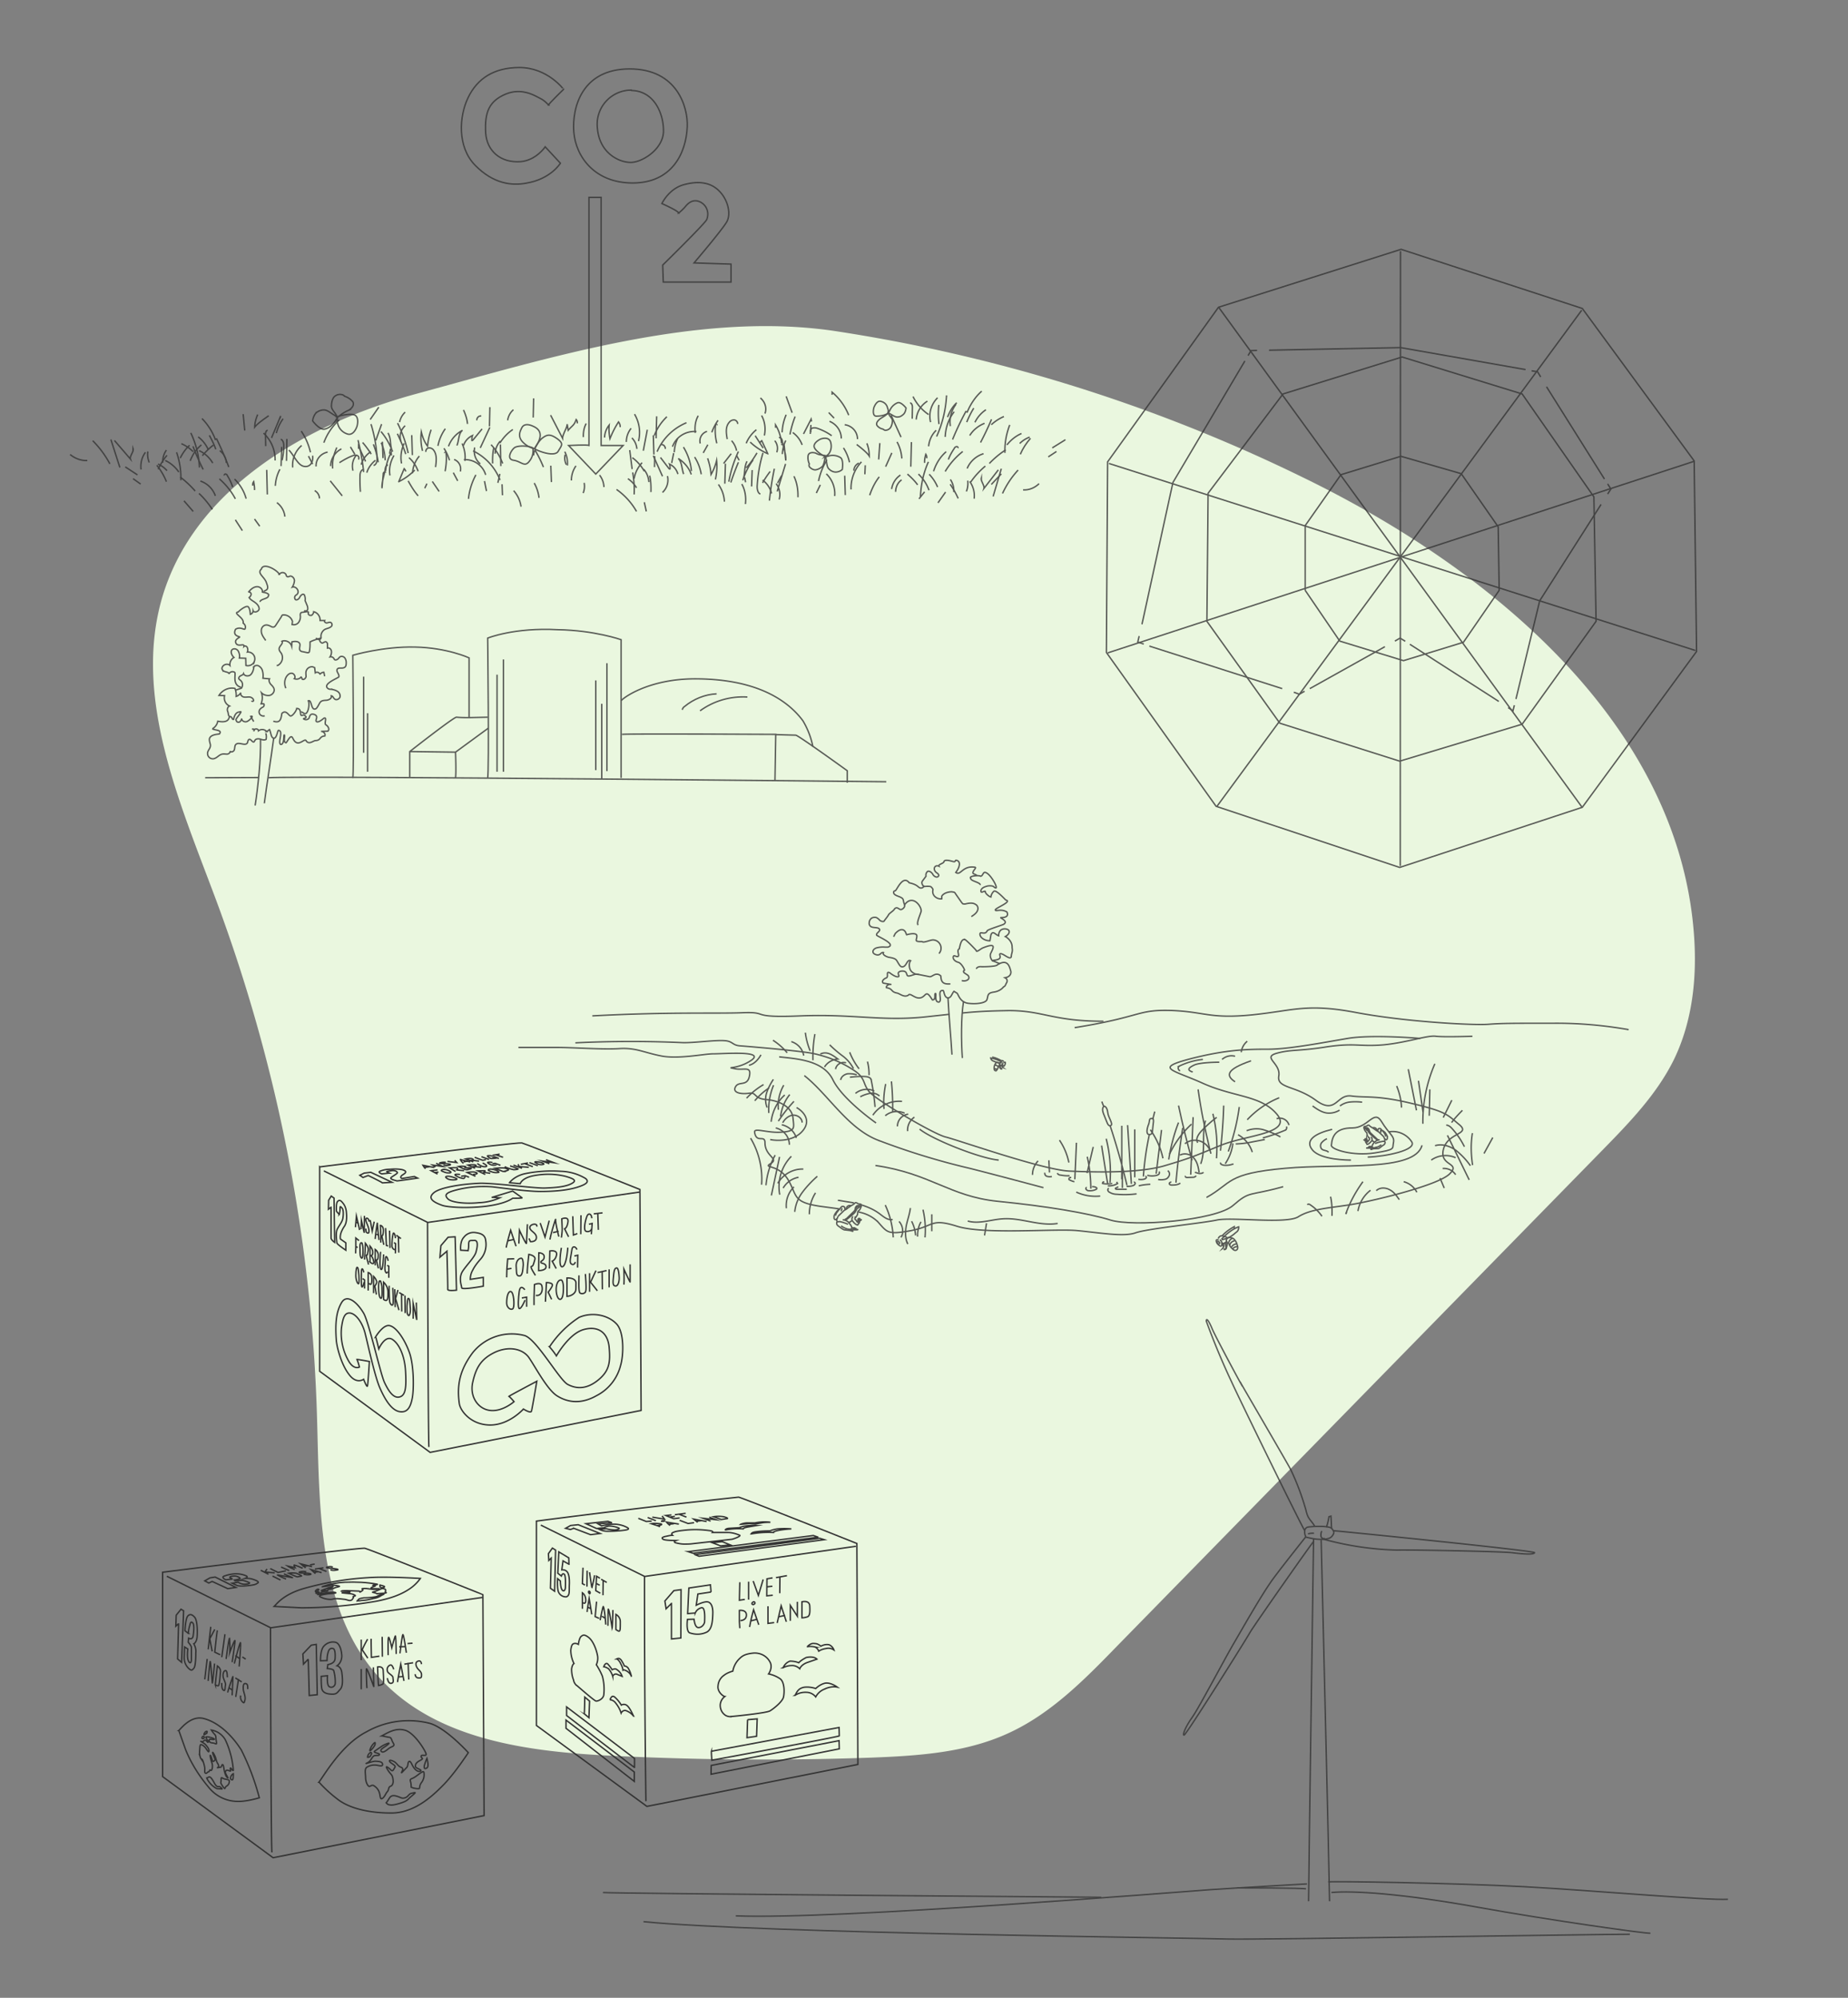 <svg width="925" height="1000" fill="none" xmlns="http://www.w3.org/2000/svg">
  <rect width="100%" height="100%" fill="#808080" stroke="none"/>
  <path d="M651.4 238.6c95 46 188.8 124 196.5 229.2 1.6 21.3-.7 43.3-10 62.5-8.6 17.5-22.4 31.7-36 45.6l-243 248.3c-16.3 16.8-33.3 34-54.7 43.6-21.1 9.6-45 11.1-68.2 12-43 1.5-86 1.2-129-.9-42.2-2-88.5-7.8-117-39-30.8-33.5-30-84.2-31.3-129.8a807.8 807.8 0 0 0-50.4-259.2C90 401.7 66.4 349 81.3 298.7c16.2-54.4 72.5-86.8 127.2-101.6 66.7-18.1 140.8-41.4 208.7-31.5a808 808 0 0 1 234.2 73Z" fill="#EAF7DF"/>
  <g opacity=".8" stroke="#333" stroke-width=".7" stroke-miterlimit="10">
    <path d="M288 522a577 577 0 0 1 53.6-.1c5.5.2 15.7-1.3 20.8-1 4.5.2 4 2.3 8 2.6 19.1 1.5 33 3.1 36.5 3.8 7 1.5 13.8 4.1 19.8 8 7 4.3 4.8 7 8.5 11.3 3.8 4.3 31.6 20.8 38 22.5 6.6 1.6 48.7 16.5 62.1 17.1 13.4.6 34.8 1.1 47.7-2.7 12.8-3.8 15-4.8 27.8-10.1s36.4-5.9 28.4-15.6c-8-9.6-21.4-8.5-37-15.5-15.5-7-24.6-7.5-6.4-12.3 18.2-4.7 29-4.8 39-4.8 10.2 0 27.3-3.3 39.7-5.4 12.4-2.1 36.4 0 36.4 0"/>
    <path d="m420 605.1-9.6-1.3c-14-2.1-11.2-5.4-16-13.4-4.9-8-12.9-5.4-8.6-8 4.3-2.6-2.9-3.5-2.9-10.4 0-4.3-4.3.6-5.2-5.3-.3-2.4 6.7.6 13.6 0 7-.5 6.1-2 5.6-7.3-.6-5.3-6.8-8.5-13.3-9-6.4-.5-4.8-3.7-8.5-3.2-3.7.6-8.6 0-7-3.1 1.6-3.2 5.9 0 7-5.4 1.1-5.4-2.7-2.7-7.5-3.8-4.9-1 1.5.6 8.5-4.2 7-4.9-13.5-3.2-19.2-3.2-4.3 0-17.2 2.7-25.7 1.1-8.6-1.6-12.9-4.3-21.4-3.7-8.6.5-22.5-.6-31-.6h-19.3M737 518.7s-14 .5-18.3 0c-4.2-.6-14 3.1-26.2 4.3-12.3 1-14-1.1-28.4 1-14.4 2.3-17.6 1.2-25 3.2-7.5 2.1 2 4.9 1 11.3-1.2 6.4 8.5 4.8 18.6 12.3 10.2 7.4 10.2-3.2 17.7-2.2s12.9-.5 30.5 3.8c17.7 4.2 17.7 5.8 23.6 10.6 5.8 4.9-5.9 3.8-8 12.3-2.2 8.6 9 6.5 3.1 12.3-5.9 5.9-40 14-50.8 15.6-10.7 1.6-19.2 2.2-25 5.9-6 3.7-33.3 0-40.7 1.6-7.5 1.6-34.8 4.3-40.7 6.4-5.9 2.1-17.7 0-29-1.1-11.2-1.1-47 2.1-60.4-2.2-13.4-4.2-11.3 0-23 2.2-11.7 2.1-11.8 1-16.5-4.3a18.3 18.3 0 0 0-9.8-5M481.4 507.1c6.1-.6 11-1 21.6-1.2 18.7-.5 23 5.3 49.3 5.3M296.5 508.5c39.6-2.1 63.1-1 76-1.6 12.8-.4 2.1 2.7 28.3 1.6 26.3-1 40.2 2.7 61.6.6l12.9-1.4"/>
    <path d="M537.9 514.4c33.7-5.4 31-9.1 48.2-8.6 17 .6 19.2 4.3 40.6 2.2 21.4-2.2 27.3-5.9 52.5-1.1 25.2 4.7 58.9 6.4 65.9 5.8 7-.5 11.2-.5 32.6-.5 12.5-.1 25.1 1 37.5 3.2M621.3 526.7a8.3 8.3 0 0 1 3-5.5M389.6 555.5c-.4-4.3.5-8.5 2.7-12.3M390.7 558.9c.5-4 2-7.8 4.6-11M391.8 562c1-1.9 2.9-3.5 5-3.8 2.3-.2 4.7 1.5 4.7 3.7M384.8 557.1a32 32 0 0 1 2.4-13.9"/>
    <path d="M386 561.5c.6-5.2 3-10 6.8-13.4M389.6 561.2c2.3-3.5 5-6.9 7.8-9.9M384 554.4c-1-2.3-1-5-.3-7.3.8-2.4 2-4.7 3.4-6.8M391.3 563c3.5.8 6.3 3.3 7.3 6.6M388.3 564.6c4 1 6.8 4.4 6.8 8.4M423.5 532c-2.2-.6-4.5.5-5.2 2.8v.4M412.7 534.1c1.4-2.3 4-3.8 6.7-4-3-2.2-5.5-4-8.8-2.5M427.2 534.9a19 19 0 0 0-5.1-6.1 58.6 58.6 0 0 1-6.8-5.8M428.8 538c-1.5-.5-3.1-.6-4.7-.5-1.6.4-3.1 1.5-3.3 3.1M430 535a33.5 33.5 0 0 1-4.7-8.3M435 538.2c0-2.3-.2-4.5-.8-6.8M436 540.5c0-1-1.5-1.5-2.6-1.6-2.6-.2-5.3 0-8 .3M437.6 546.1a9 9 0 0 0-9.4 1.2M402.3 528.4c-.6-3.4-3-6-6.2-7M394 527c-2-2.5-4.5-4.6-7.1-6.3M405.5 526c-1.2-3-2-6-2.4-9.1M406.9 530.7c-.1-4.4.2-8.8 1-13.1"/>
    <path d="M438 554.1a118 118 0 0 0-2-13.9M442.5 555.1c-.4-4.2 0-8.4.8-12.5"/>
    <path d="M440.2 548.6a5.5 5.5 0 0 0-4.8-1.3 17 17 0 0 0-4.8 1.7M446.8 556.8c.1-5.2-.1-10.4-.6-15.5"/>
    <path d="M452.8 557.2c-3.2-1.4-7-1-9.7 1.3M451.5 551.3a16 16 0 0 0-14.6 6.9M454.6 557.7c-3.1.4-5.4 3-5.4 6.1M457.7 559.2a7.8 7.8 0 0 0-3.4 7M389.3 592.3c2.7-4.5 7.6-7.3 12.8-7.1M392 594.7c1.7-2.9 4.5-4.8 7.7-5.4M386.1 598.4l4.1-19.3M381.2 593c.6-8.1-1.3-16.2-5.5-23.3M383.4 593.3c.5-5.3 2-10.4 4.6-15.1"/>
    <path d="M390.3 598c-1.3-6.9.8-14.1 5.8-19.2M393.6 604.8c-.4-4 1-7.9 3.8-10.7M397.8 606.6c.4-3.7 1.7-7 4-10 2.1-2.8 4.6-5.4 7.3-7.8M405.1 607.8c0-3.8 1.1-7.6 3.1-10.7M377.8 551c2-2.4 4.4-4.6 7.1-6.4M373.7 549.7c2.5-2.7 5.4-5 8.5-6.8M463 619.4a45 45 0 0 0-1-13.9M466.4 616.3v-8.5M458.3 618.4c-.2-2.5-.9-5-2-7.1M451 619.4a7 7 0 0 0-1-8M454.4 622.7c-1.4-2.7-1.3-6-.8-9 .6-3 1.7-5.9 2.1-9M459.3 619c-.1-2.6.4-5.1 1.7-7.4M447.1 619.4a43.1 43.1 0 0 0-4-16.2M492.8 618.4l1-6.1M519.6 581.1a10.2 10.2 0 0 0-2.8 7M525 580.8l.3 6.1M535 581.9c-.8-4-2.4-7.8-4.7-11.2M538 590.3l.8-18.3M544.1 587.2l3.1-13.1M555.6 592c.6-7.4-.1-14.8-1.9-22M561.5 590.3v-26.8M568 589.3v-24M577 560.3l1-3.9M572.3 588.9c.5-7 1.5-14.1 3-21M578.7 587.5l2.7-21.9M552.5 554l-1-2.6M564.1 593.3c-2.4-10-5.2-20-8.4-29.7M566.3 592.6l-1.9-29.4M554.4 592.4l-3-19M546 595a72 72 0 0 0-1.8-16M561.8 594.7v-10.2M588.6 592c.8-9.2 2-18.3 3.4-27.4M601 582.6c2.6-6.9.4-14.7 2.4-21.7M610.9 576c.8-7.5 1.4-15 1.6-22.6M614.8 576.4c2.6-7.2 4.5-14.7 5.5-22.3"/>
    <path d="M605.7 576c-2.7-11.8-4.3-18.6-6-30.7M608.9 579.8c.6-7.5 0-15-1.8-22.3M596.7 580.8c-2.6-9-4.8-18.1-6.8-27.4M596 588l1.2-28.8M613.3 582.5c2-3 3.4-6.5 3.8-10.2"/>
    <path d="M599.5 572c-1.2-2 .4-4.3 2-6a61 61 0 0 1 7.5-6.7M585 580.4c1-6.3 2.6-12.6 4.9-18.5M590.6 578.2c2-1 4.3-.7 6 .6 2.5 1.9 3.2 5.1 3.6 8.1"/>
    <path d="M593.1 572.5a8.1 8.1 0 0 1 13 5M585.4 577.7a49.1 49.1 0 0 1 11-15M582.1 579.8c-1.1-5.2-3.3-10-6.3-14.3M619.7 568c3.4 1.9 6 5 7.1 8.7M624 566c2.8-1.1 5.9-1.3 8.7-.4 2.9.9 5.6 2 8.2 3.5M624.3 560.5c4.5-4.8 10-8.6 16-11M639 560c2.4-.9 5 .3 6 2.6l.2.6M674.1 606.8l-.5.9c2-5.8 5-11.2 8.6-16.2M679.7 606.2c.7-4.1 3-7.9 6.3-10.4M666.7 608.6c.1-3.2 0-6.4-.7-9.6M661.7 608.8a21.2 21.2 0 0 0-5.7-5.6c-.4-.4-1.3-.7-1.6-.1M700.4 600.5c-1.4-2-2.8-4-4.9-5-2-1.1-4.9-1.2-6.6.5M709.2 596.8a10.5 10.5 0 0 0-6.6-5.3M712.3 556.8 710 541M715.4 558.5l.3-13.2M709 555.8l-4.1-20.6M712.2 562.5a72.7 72.7 0 0 1 6-30M701.5 554.4c-.1-3.7-1-7.3-2.4-10.8M722.4 559.4l4.3-8.7M726.6 561.9c1.6-2.2 3.5-4.2 5.4-6.1M728.6 579.5c-4-1.8-8.7-1.3-12.2 1.2M728.6 588a7 7 0 0 0-6.5-3.1M722.9 594.7l-2.1-5M736 583.5a37 37 0 0 0-7.4-7.8c-3-2.1-6.9-3.3-10.3-2.2M735.4 590.6l-10.9-22.3M737.1 583.2c-.8-5.2-1-10.6-.1-16M742.8 577.4l4.4-8M733 574a39.2 39.2 0 0 0-6.1-9c-.8-.9-1.8-1.8-3-1.8M559.8 594.1l-1.2.5-.3.3c0 .2.3.4.6.4h5.1M567.5 591.8c.5-.2.9.4.6.9-.2.4-.7.7-1.1.8-1 .3-2.1.4-3.1.3M573.3 588.8c.4 0 .6.5.4.8-.2.3-.5.5-.9.6-1 .3-2 .3-3 .1M580.2 586.4c.2.5.2 1-.2 1.4a3 3 0 0 1-1.4.6c-1.4.3-2.8.3-4.3-.1M536.2 589.4c-.3 0-.6 0-.9.2-.2.2-.3.5-.2.8 0 .2.3.2.4.3.7.3 1.5.7 2.3.8M544 594.4c-.5 0-.6.7-.3 1 .3.3.7.6 1 .6 1.3.1 2.5 0 3.6-.5.4-.1.8-.4.7-.8-.1-.1-.2-.3-.4-.3-.6-.4-1.3-.4-2-.4M523 587c-.2.8.3 1.6 1 1.8a5 5 0 0 0 2.5.1M529.2 587.2c.4.7 1 1 1.8 1 1.5.3 3 .4 4.4.3M538.7 596.7a23 23 0 0 0 12 2M555 594.8a1 1 0 0 0-.5 1c.2.5.5.9.9 1 1.1.7 2.4 1 3.6 1 3.3.3 6.6.2 9.9-.2M570 593.6c1.9-.5 3.9-.7 5.8-.8M584.5 586a2 2 0 0 1 .6 2.7c-.5 1-1.3 1.6-2.4 1.7-1 .2-2 .2-3 0M586.3 591.7c-.5 0-1.1.4-1 .8 0 .5.7.7 1.2.7 1.5 0 3.1-.1 4.3-1M593.4 588.6c-.1.1-.1.5.1.6.3.2.5.2.7.2l3-.1c.6 0 1.2-.3 1.5-.8M598.1 586.8l2.1.6c.8 0 1.6 0 2.2-.6M611 581.9c-.1.3 0 .7.2.9l1 .4c1.8.3 3.6 0 5.2-.6"/>
    <path d="M618.5 572.6a46.6 46.6 0 0 0 8.3-1l6.3-1.2M632.1 569.6a85.3 85.3 0 0 0 11.5-4c.4-.5.6-1.1.3-1.7M657 553.6c2.1 1.5 4.4 3.1 7 3.5a10 10 0 0 0 6.5-1.4M670.7 553.6a10 10 0 0 1 5.3-2 28 28 0 0 1 5.8.1M590.7 536c-.7-.2-1-1-1-1.6.2-.4.5-.7.9-.9a35.4 35.4 0 0 1 11.5-3.2M618.2 528.7c-2.3-.6-4.7 0-6.5 1.6M597 536.6c-3-.9-2.2-2.1.8-3.5s12.5-1.4 12.5-1.4M552.7 591.6c-.3 0-.7 0-.8.5v.3c1.6.3 3.2.3 4.8 0M558.9 591.6l.5.8c-1.5.9-3.1 1.3-4.9 1.2M460.3 565.2c6.6 5.3 30.4 14.7 39.6 15.5M431.4 603.2c3.1 1 6.1 2.3 8.8 4.3 2 1.5 4.2 3.5 6.6 2.9M419.4 600.8l8 1.3M484.4 611.2c5.6 1.6 11.5-.7 17.4-1.1 9.3-.7 18.4 3.8 27.6 2.3M380.9 528c-2.8 4.9-6 5.2-6 5.2M398.7 554.4c2.8 1.5 7.7 6 3.2 11.5-4.5 5.6-13.3 5.2-16.4 4.5M390 529c8 1 22 1.4 26.9 11.5 4.9 10 21.6 21.6 21.6 21.6"/>
    <path d="M402.6 538.4c11.9 9.4 21.3 25.9 36.3 32.1a355 355 0 0 0 46.4 14.3c11.2 2.8 37 9.7 37 9.7"/>
    <path d="M438.2 583.4c27.6 4 37 15.4 61 17.9 24.2 2.4 45.4 5.9 56.6 9.4 11.2 3.5 52.7.3 61.4-7.3 8.7-7.6 7.7-4.5 25.1-9.4"/>
    <path d="M603.9 599.4c13-7.2 9.6-12 39.5-14.6 26.8-2.5 64.6 2 68.4-11.5M626.2 531c-12.2 4.2-12.9 7.3-8 10.5"/>
    <path d="M666.4 573.3c.4-5 2.5-8.7 10.5-8.7s10.8-9.5 14.6-3.2c3.8 6.3 6.7 7.3 6 10.5-.7 3.1 1.4 3.5-9.4 5.2-10.9 1.7-21.8-1.7-21.7-3.8ZM664.2 570c-1 .4-2 1.2-2.7 2-.7.9-.7 2.2 0 3.1 1 1 2.7.6 3.5 1.7"/>
    <path d="M666.8 565.3c-8.4 2-14 5.5-9.8 10.4 4.2 5 18.1 5 19.2 5M684.6 579.2c9-.3 24.8-3.5 22-7.7-2.5-3.8-7.1-5.8-11.6-4.9M552.5 553.7c-1.2 1.5-.4 3.2.5 5.4 1 2.2 1.5 5 3 4.3 1.4-.7-1.3-4.1-1.5-6.4-.4-3.5-2-3.3-2-3.3ZM576.8 559.9c-2-.3-1.1 1.3-2 3.2-.7 1.8-1.3 4.8.5 4.8 1.7 0 1.5-1.5 1.7-3.3.1-1.9.9-4.6-.2-4.7ZM474.5 499.5c.4 8.5 1.5 19.8 2 28.4M482.3 501.2c-1.3 8.2-1.2 20-.6 28.4"/>
    <path d="M475.7 492.5c-4 .3-4.6-1.2-4.8-4-2.4-2.2-4.2.5-5.5.4l-6.5-1.3c-1.2-.1-3.8 1.4-4.6.8-.8-.5 0-2.6-3.2-2.3-3 .6-.3 2.5-1.5 2.8-1.2.3-3.4-1.3-4.3-2-2.1-.9-.3 2.1-1.7 2.6-1.3.5-2.5 1.7-1.5 2.6l4.1.7c-1.3-.3-2.8.6-2.5 1.6 3.4.5 2 2.1 5.4 2.7 1.3.3 3.6 2.4 5.6 1 .8-1.1 2.5 1 4.7 1.4 2.8.4 3.5-2 4.5-2 1-.1 2.3 2.3 2.8 3 2 .1.8-3 1.5-3.2.7-.2-.8 4.4 1.8 4.3 1.9-.8-1.2-6 2-5.8.6 0 .4 2.8 2 3.6 2.1.5 2.2-1.7 3.5-3.2l1.6 1c.7.9 1.5 4.4 5.4 5 4 .5 8.8 0 9.5-1.8.7-2 0-3.3 3.4-3.8 3.5-.5 4.9-2.6 4.9-2.6 1-.4 1-1.2 1.5-2 .5-.7.4-1.8-.3-2.3l-.5-.3c2.4-.3 3.5-2 2.8-3.8-.7-2.6-1.9-5.5-6.5-2.7-.6 1-6.8 1-8 1-1.1-.2-2.6.3-2.5 1.1M497 480.7c6-.4 2.4-3 3.7-3.3 1.3-.3 4.2 2.7 5.2 1.9.3-.2.3-.4.3-.7.1-1.5.8-2.2.4-4.2.2-2.8-1.9-4.8-3.4-5.6 1.5-.8 2.7-2.4 1.4-3.4a3.4 3.4 0 0 0-3.7.2c-.7.7-1.1 1.7-1 2.8-1.3-.2-3-3-3.9-.4l-.5 2.9c-2.4.1-5-1.5-5-3.3 0-1.7 2.5.7 3.6-1.6-.1-.6 6.9-2.7 8.2-3.3 2.8-1.6-2.1-3.3-1.3-3.4 1 0 4.3 0 3-2.8-3-1.8-5.6-.1-5.8-1-.3-.9 8.8-4.2 5.2-5-1-1-4.8-5.1-5.9-4.4-.8.7-1.4 1.8-1.5 2.9-1-.2-2.9-1.9-2.8-2.6 0-1-2.2 1-2.2-.3-.1-1.2 1.2-2 2.6-2.4 1.3-.5 3.2-.3 3.6 0 3.8 3.4-.7-5.5-3.5-6.8-1.8-1-1.5 1.6-2.9 1.7-.6-.6-6.2-.2-4.9 1.1-.2 1.3 5 2 4.7 3.3"/>
    <path d="M500.5 482.4c-.4-.1-3.2-1.4-3.7-1.4-1-1.2-1.4-2.6-.9-3.8 1.6-3.2 2.7-5.4-4-2.7-1.3.6-3.2 2.5-3.3 1.2-.6-.7-6.1-6.5-6-5.4-1.3-.1-2 2.3-2.4 4.6-1.6.8.2 3.2-.6 3.8-.8.5-2-.8-2.4 0-.5 1.2.8 2.6 2.5 3 1.7.5 3.5 4.2 3 4-.6.3-.5.9 0 1.3l1.5 1c.7.4 1 1.4.6 2l-.2.3c-.9.7-2.1.9-3.2.5M460 487.7c-1.5.2-3-.5-4-1.7s-1.2-4-.2-5.1c-2-1-2 3.6-4.6 3-1-.3-2-2.8-2.6-3.4-.8-.9-2.5-1.1-4-1.4-1.3-.4-3-1.3-2.4-2.3-1-.2-1.3.7-2 1-1 .6-3-.2-3.2-1.1-.3-1 .7-2 2-2.3a12 12 0 0 1 4-.3h1.4c4.7-1.4-5.4-5.4-5.6-6-.4-1.1 2-1.9 1.4-3-.6-1.1-3-.5-4.3-1.3-.7-.5-1-1.3-.8-2.1 0-.7.4-1.4 1-2a3 3 0 0 1 2.6-.4c.7.4 1.2.8 1.7 1.4.5.4 1.6.8 2.1.4.4-.7 1.8-2.3 2.2-3.1.3-.8 2.9-2.3 3-3 1.4-1.5 2.3.4 3.3.3 1-.2 2.2-1.5 1.7-2.3 4-5.6 8.5.5 8.4 3-.3 1.4-2 5-1.8 6.4 0 .3.2.5.3.6"/>
    <path d="M470 477.3a4 4 0 0 0 .6-4.5 4.1 4.1 0 0 0-3.3-2.3c-1.5-.2-5 1.7-5.8.8-.4 0-2.8.2-2.9-.6 0-.8.4-1.5.3-2.3-.1-1.6-3.5-1-5.4-.4.5-.2-1-5.4-5.4-.7l-.8 1.6M486.2 458.8c1.6-1 3.2-2.2 3.3-4 0-.9-.4-1.7-1.2-2.1-1.5-1-3.3-.6-4.8-.3-.5.2-1.1.1-1.6 0l-.6-.7-3-4.3c-.2-.4-.4-.6-.7-.8l-1.2-.2c-2.2 0-4.3.9-5 2.2v1.3c-1.4.2-2.9-.4-3.8-1.5-.7-.9-.9-2-.6-3.1 0-.3-.8-1.4-1.2-1.5-.8-.3-3.5-.1-3.6.1-.2.6-1.4.8-2 .4-.8-.4-1.3-1.6-5.1-2.4-3.2-4.2-6.2 3.7-7 4-.6 0-.9.5-.8 1l.2.5c.8 1 2.4 1.2 3.6 1.9 1.7.8.7 2.6 2 3.7"/>
    <path d="M489 438.3c-.4-.5-1.3-.7-1.8-1-1-1 2-3 .8-3.2-6.3-1-7.1 4.5-9.6 2.6 2.2-2.8 2.6-5.8.1-6.1-.3 0-.3.6-.7.7-.5.1-1.1-.2-1.7-.3-1.4-.4-3.4-.7-3.6.3-.2 1-3 1.3-2.5 2.3-2.3-1-3.4 1.8-1 3.4.8.5 1.1 1.2.7 1.6-.7 1-2.4 0-2.8-1-.5-.8-1.6-1.8-2.6-1.4-.7.6-1 1.5-.8 2.4l-1.4 1.9c-.4.5-.8 1-.6 1.7.1.6.6 1.6 1.2 1.2M610 620.8c-.4-.2-1-.4-1.2 0v.6c.3 1 .9 1.7 1.8 2.2.2.2.5.2.8 0 .2-.1.3-.4.2-.5l-.1-1.5c-.2-.4-.5-.8-1-1M609.8 620c.3-1 1.2-1.6 2.2-1.4l.4.2.5.3c.4 0 .8 0 1 .2l.3.4.3-.1c1.1-.3 2.3-.1 3.2.7.8.8 1.3 1.8 1.6 3 .2.5.3 1 .2 1.6-.1.5-.6 1-1.2 1a2 2 0 0 1-1.3-.7 6 6 0 0 1-1.8-2.4c0-.2-.2-.5-.5-.5"/>
    <path d="M611.4 620.3c2.4-2.6 5.3-5 8.6-6.2a3 3 0 0 1-.7 2.3l-1 .8a13 13 0 0 1-6.5 3.3v-.1h.1M613 621.7c.6.9.6 2 .6 3.2l-.1.2c-.1.2-.3.1-.5.1s-.3.2-.2.3c.4 0 .8-.2 1-.6l.3-1.2c.2-.9.3-1.9-.5-2.4M616.4 624.3c.5-1 1.5-1.6 2.5-1.6M617 625.2c.5-.8 1.4-1.2 2.4-1.2M615.5 623.3c.3-1.1 1.2-2 2.4-2.2"/>
    <path d="M614.8 622.2c-.4 0-.8 0-1-.3a2 2 0 0 1-2.1.3l.7 1.7c0 .4-.1.8-.4 1 .5-.6.7-1.5.5-2.3M610.2 621.9c-.1-.3-.4-.4-.6-.5-.2 0-.6.2-.5.4l.1.3c.2.3.3.4.6.5.2 0 .5 0 .7-.2 0-.2 0-.4-.2-.7l-.6-.3M611.9 618.4c1.7-1.8 3.7-3.2 5.9-4.4v.9M615 622.3c0-1.1.9-2 1.9-2.5M614.2 621.8c-.5-.6-.4-1.5.2-2l.2-.1M502.4 532c.2-.2.5-.4.8-.2v.3c0 .5-.2 1-.6 1.5-.2 0-.3.2-.5.1l-.1-.3-.2-.8c0-.2.2-.5.4-.6M500.2 532.2l-1-.4c-.6-.1-.8.4-1.1.9-.3.5-.5 1.2-.5 1.9 0 .3 0 .6.2 1 .1.3.5.4.8.4l.5-.6c.3-.5.6-1 .6-1.6l.2-.3M502.4 531.4c-.3-.4-.9-.7-1.4-.4l-.2.1-.3.3"/>
    <path d="M501.6 531.8a14.8 14.8 0 0 0-5.7-2.2 1.9 1.9 0 0 0 1.3 1.5c1.3.6 2.7 1.1 4.1.9M500.9 532.9c-.3.6-.2 1.2 0 1.9l.1.1h.3s.2.1.1.2c-.2 0-.4 0-.6-.2a2 2 0 0 1-.4-.6c-.2-.5-.4-1 0-1.4M499.2 535.4c-.4-.3-1-.5-1.5-.3M499.7 534c-.4-.5-1-.9-1.7-.8"/>
    <path d="m500 533.3.6-.3c.3.2.8.2 1.1-.1l-.1 1c0 .2.1.4.4.5-.4-.3-.6-.7-.6-1.1M501 530.8c-1.3-.7-2.7-1.3-4-1.6v.5M500.2 533.1c.3-.4.1-.9-.3-1l-.1-.1M692.9 571.4c.2-.2.3-.4.3-.7.1-.5-.5-1.3-.5-1.5 0-.3-2.3-2.3-2.6-2.6l-1.3-.8-1.4-1-1.6-1c-.1 0-.4-.6-.8-.6s-.6.3-1 .5c-.2.2-.8 0-1.1.2 0 0-.3.1-.2.8.2.6.4 1.1.8 1.6.2.4.7.6.7 1l.2 1.2.9 1.2"/>
    <path d="M688.3 572.4a17 17 0 0 1 4-1.1c.5 0 1 0 1 .6 0 .4-.3 1-.7 1.2-.6.3-2 1.6-2.6 1.8l-2.3.1c-.5 0-1.6.6-1.5.3.1-.2 1.3-.4.8-.6h-2.4c-.4 0-.8 0-.3-.1s2 0 1.8-.1l-.6-.2h-.8l1-.1h.7c-.3-.1-1.5-.3-1-.3h1.2"/>
    <path d="M690.6 570.6c-.9 0-1.7.3-2.3.9-.6.4-1 1-1.4 1.8-.1.4-.2.8.1 1 .3.3.4.4 1.7 0 1-.1 1.9-.6 2.7-1.3M689.6 566.2c.1-.6.1-1 .4-1.2.2-.1.4-.2.8-.1.3 0 .7.7 1 1a6.3 6.3 0 0 1 1.9 3M691 565.6l.2 1.4"/>
    <path d="M693.1 570s.4.5.7.5c.3 0 .5-.3.6-.5v-1.2a10 10 0 0 0-1.2-2l-1.3-1M686.4 569c0 .3.4.8.4 1.2v.6c-.6.7-1.1 1.3-1.8 1.8-.6.2-.7.4-.9-.1-.1-.5-.3-.2-.5-.8-.1-.6 0-.5-.3-.7-.3-.2-.8-.5-.5-.4.3 0 .8.8.8.5 0-.2.1-.6 0-.8-.2-.1-.4-.3-.2-.3.1 0 .3 0 .4.4l.2.9.1-.9v-.3l.2.6c0 .4-.1.7 0 .8.2.2.4 0 .4-.2.1-.2.8-.8.8-1l-.1-1"/>
    <path d="M686.7 570.8c.4.4.9.7 1.4.9M684.4 564.8c-.2 0-.4 0-.5.3 0 .4 0 .6.4.7.2 0 .4 0 .5-.3 0-.3-.2-.6-.4-.7Z"/>
    <path d="M684.1 565.1c.2 0 .3.2.4.3h-.2l-.2-.3Z"/>
    <path d="M683 564c.1.3.5.5.8.5.4 0 .8 0 1 .3.3.3.5.6.6 1 0 .4.3.8.5 1.2l3.2 3c.2.3.5.4.9.6M683 564.6c.1.3.5.5.7.6M684.6 565.8c.2.6.5 1 1 1.6.3.5 3.7 3.2 3.8 3.3M687.2 564.5c.5-.2 1.1 0 1.5.3.3.3.5.7.5 1.1M419.2 611.6c-.2-.3-.4-.5-.4-.8 0-.6.6-1.5.6-1.8 0-.2 2.7-2.6 3-3 .5-.4 1-.5 1.6-1 .5-.5 1.1-.7 1.6-1.2l1.8-1.1.4-.4c.2-.2.3-.3.5-.3.5 0 .8.3 1.2.5.3.3 1 0 1.4.3 0 0 .4.1.2.8-.1.8-.5 1.4-.8 2-.4.4-1 .7-1 1.2s0 1-.2 1.4l-1 1.5"/>
    <path d="M424.5 612.8c-1.5-.6-4-1.5-4.6-1.3-.8.1-1.2.1-1.1.6-.1.6.2 1.2.7 1.5.6.4 2.3 1.8 3 2l2.7.3c.5 0 1.8.6 1.7.4 0-.2-1.5-.6-1-.7h3c.3 0 .8-.1.1-.2-.6-.1-2.3 0-2-.1.1-.2.3-.2.7-.3h1c-.5-.1-.8-.2-1.3-.1h-.7c.4 0 1.7-.3 1-.3h-1.4"/>
    <path d="M421.8 610.6c1 0 2 .4 2.8 1.1.6.7 1.2 1.4 1.6 2.2.2.5.2 1 0 1.2-.4.2-.6.4-2 .1a9.1 9.1 0 0 1-3.2-1.6M423 605.4c-.2-.6-.1-1-.4-1.3-.3-.2-.7-.3-1-.2-.4 0-.9.8-1.2 1.2-.6.5-1 1.2-1.6 1.9-.3.4-.5 1-.6 1.5"/>
    <path d="M421.5 604.8c-.2.7-.4.9-.4 1.5M419 609.9s-.4.6-.8.6c-.4.1-.6-.4-.7-.6v-1.3c.3-.8.8-1.6 1.4-2.3.4-.5 1-1 1.5-1.2M426.8 608.8c0 .4-.4.9-.4 1.3l.1.8c.6.8 1.2 1.5 2 2 .7.3.8.5 1 0 .3-.6.4-.3.7-1 .2-.7 0-.6.4-.9.4-.3.8-.5.4-.5-.4.1-.8 1-.8.7v-1c.2 0 .4-.3.2-.2-.2 0-.4-.1-.4.5 0 .4-.1.7-.3 1V610c-.3.2-.3.4-.3.7.1.3 0 .6-.1 1-.2.2-.4-.2-.5-.4 0-.2-.8-1-.9-1.1l.2-1.3M426.4 611c-.4.4-.9.7-1.5.9M429.1 603.8c.4 0 .5 0 .6.3 0 .4 0 .6-.3.7-.3.1-.6 0-.7-.2-.1-.3.2-.7.4-.8Z"/>
    <path d="M430.8 602.9a1 1 0 0 1-.9.5c-.4.2-1 0-1.1.3-.4.3-.6.7-.7 1.2 0 .6-.3 1-.6 1.4l-3.7 3.6-1 .6M430.8 603.6c-.2.4-.5.6-.9.7M429 605l-1.1 1.9c-.5.7-4.5 3.8-4.5 3.9M425.9 603.5a2 2 0 0 0-1.8.4c-.3.4-.5.9-.5 1.3"/>
  </g>
  <g opacity=".8" stroke="#333" stroke-width=".7" stroke-miterlimit="10">
    <path d="M655 951.7c0-8.7 2.5-181.5 2.5-181.5M665.5 951.7c0-6.4-4.2-180.9-4.2-180.9"/>
    <path d="M653.6 769.3c-1.1-2.6-.7-4.8 1.5-5 2.2-.3 10.2-.7 11.5.8 1.3 1.6 1.5 2.2 0 4-1.5 1.8-6.2 1.5-8 1.3-1.7-.2-5-1-5-1Z"/>
    <path d="M663.9 764.5c.6-1.7 1-3.5 1.3-5.3l1-.3.3 6.2M653.2 766.4c-1.6-2.2-33-66.4-36.6-74.4a365 365 0 0 1-12.8-30.7c0-1.8 1.3-.2 3 4 1.8 4.1 12.5 24.1 14.5 27.6v-.2c1.1 2 22.4 38.5 24.6 42.6 3.2 6.6 5.7 13.4 7.7 20.3 1.1 4.9 2 4.5 4.4 8.2M657.6 771.5c-1 .9-29.9 42.1-31.9 45.6-2 3.6-31.9 51.2-33 51.4-1 .2.7-4.2 4-8.8 3.3-4.6 16-28.8 20.8-37 4.9-8.4 14.3-25 19.8-32.5 5.5-7.4 16.2-20.8 16.2-20.8M667.4 766.2c.9 0 101.2 10 100.7 11-.4 1.1-5.7.7-11.3 0-5.6-.6-50-1.5-57.6-1.3a151.8 151.8 0 0 1-37.6-5.7"/>
    <path d="M661.6 766.4c-.4.8-.5 1.7-.4 2.6.2.9 1.2 1.5 2 1M654.7 767.8c1-.3 2-.4 3-.3M301.8 947.3c2.4.5 249.4 2.4 249.4 2.4"/>
    <path d="M368.3 959c50 2 222.8-12.1 237.4-13.1 14.5-1 48.5-2.9 48.5-2.9M664.8 942c3-.4 61.7.5 98.1 2.4 36.5 2 91.3 6.9 102 6.3M666.4 947.3c10.7-1 35 .5 72.9 7.3 37.8 6.8 83 13.1 86.8 13.1"/>
    <path d="M653.7 945.5c-2-.5-30-.5-34.5-.5M322.1 961.9c57.8 5.8 279.1 8.2 292.7 8.7 13.6.4 184.5-2.4 201-2.4"/>
  </g>
  <path d="m223.7 626.3-3.5 3 .5-5.8 3.6-4.2 3.5-.2.7 26.7s-4.6.6-4.4-.5c.1-1-.4-19-.4-19ZM234.3 626l-3.7-.2s-.5-4.3 1.6-6.5a6.1 6.1 0 0 1 5.9-2.3c2 .3 4.7.8 5 3.9.6 3.3-.3 6.8-2.5 9.3-1.6 1.8-3 3.6-4 5.6a9 9 0 0 0-1.2 4.6l6.5-1v4.4s-10.8 2-10.8.8c0-1-1.8-5 .6-8.5s6-7 6.6-9.5c.7-2.4 1.2-5.9-.9-5.7-2.1.1-2.7-.3-2.8 1.8 0 1 0 2-.3 3.2ZM253.4 624.5c0-1.1 2.2-8.7 2.2-8.7l2.7 8M259.7 622.5l.3-6.7s3.5 7.6 3.5 6.5l.5-9.5M268.7 614c.4-2-3.4-1.3-3.5.4-.1 1.8 3.3 2.6 3.3 5s-3 2.1-3 2.1l-.7-1.6M270.4 612.2l2.4 7 2.1-8.2M275.3 620.5c0-1.4 3-11.4 2.8-10-.1 1.6 1.6 8.5 1.6 8.5M281 619.5c.2-1.5.4-3 .4-4.4l-.2-5s3.5-1.5 3.1 1.5c-.4 3.1-1.7 3.5-1.7 3.5l2 4M286.7 608.8l.3 9.4 2-.7M290.8 608.3l-.1 9.5M296.2 609.8c0-2-1.6-3-2.4-1-.8 2-1.5 5.5-1 6.9.3 1.3 3.2.9 3.2-.6" stroke="#333" stroke-width=".7" stroke-miterlimit="10"/>
  <path d="m294.8 612.8 1.6-.4-.4 5.4M299.5 615.6l-.3-8.4M301.6 607.1l-4.4.5M253.6 639.4l.1-4.1.4-5.1 3.3-.1M256 634.9l-2.3.4M261 629.8c-1.6 0-2.9 1.9-2.6 4.5.2 2.7-.1 4.4 1.6 4.4 1.7 0 1.7-3.8 1.9-5.6 0-1.7-.3-3.3-1-3.3ZM263.9 637.5c0-.5 0-2.2.2-4l.6-5.6s3.7.6 3 2.6c-.6 2-.8 3.4-1.7 3.4-1 0 2 4.5 2 4.5M269.6 636l.1-8.9s2.7 0 2.7 2-1.9 2-1.7 2.7c0 .8 2.6.3 2.6 2.3 0 2-3.7 1.9-3.7 1.9ZM275 635l.2-8.8s3.8-.8 3.4 1.9c-.5 2.6-2.2 3.2-2.2 3.2l2 3.7M281 624.6s-1.8 9.6.4 9.5c2.1-.2 2.8-9 2.8-9.6M288.8 625.5c-.6-1.6-2.4-2.2-2.6.4-.3 2.7-1.5 6-.2 6.8 1.4 1 2-1 2-1" stroke="#333" stroke-width=".7" stroke-miterlimit="10"/>
  <path d="m287.5 628.7 1.7-.4-.1 6.2M255.7 646.5c-1.3-.3-2.1 2.5-2.1 5.6 0 3 2.7 4 3.3 2.7.7-1.4.3-8-1.2-8.3ZM262.7 645.6c-1.1-1.4-2.4-2-2.8.8-.4 2.8-.8 8.2 0 8.6 1 .4 2.9-4.2 2.9-4.2" stroke="#333" stroke-width=".7" stroke-miterlimit="10"/>
  <path d="m261.2 649.7 2.4-.4v4.8M267.3 653.3v-3.7l.2-6.6s3.2-1.4 3.7.6c.7 2.5-.4 5.3-3 4.8M254.1 621.1l3.2-.7M276.8 617l2.8-.7M273 651.6l.5-9.6s3 0 3 1.2c0 1-2.1 3.6-2.1 3.6l1.7 3.6M280.8 640.7c-1.6 0-2.4 2.4-2.4 4.7 0 2.3.7 5 2 5 1.4-.2 1.6-3.4 1.6-5.8s-.6-4-1.2-3.9ZM283.8 648.9v-9.2s4.6-.3 4.5 2.7c-.1 2.9.3 3.8-1.2 5.2-1 .8-2 1.2-3.3 1.3ZM289.8 638.4c0 2.8-.3 8.1.5 8.8.8.6 2 .4 2.7-.4l.2-.6c.4-1.3-.2-8.5-.2-8.5M295.1 637.3v9.3M298.3 636l-2.7 5.8 3.4 4.3M301.5 645.4l-.1-9M299.1 637l4.5-1M304.9 635.4v9M308.7 634.7c-1.3 0-1.4 2-1.7 5-.3 3-.1 4 1.2 4s1.9-2.8 1.7-4.6c-.1-1.7-.4-4.4-1.2-4.4ZM312.3 643c.2-2.4 0-7.7 0-7.7s3.1 6.8 3.1 6.4v-8.8M275 674.1c1.3 1.5 2.5 3 3.5 4.6 0 0 6.3-11.2 13.7-13.2 7.3-2 12 1.6 12.7 8.8.6 7.2.4 11.7-5.5 16.5-5.9 4.8-11 4.4-15.2 2.2-4.3-2.3-15.7-22.9-21.7-24.5a25.1 25.1 0 0 0-25.9 8.6c-6.5 8.7-8 16.3-6.7 25.5.6 3.8 6 10.7 15.5 10.7s16.6-8 16.6-8 3.6 2.3 4 1.1c.4-1.2 2.7-15 2.7-15s-14.4 7.6-14 7.6c.4 0 2.6 2.6 2.6 2.6s-5.7 5.1-11.9 4.4c-6-.6-10.4-6.8-8.8-14 1.6-7.2 4-11.6 10.9-15 6.9-3.3 13.7-2 17 2.2 3.1 4.3 9.4 16.6 14.5 19.6 5 3.1 11.7 4.3 19.6-.2a23.4 23.4 0 0 0 12-15c1.6-5.3 1.9-17-2.1-21-4-4.2-11.8-6.1-18.6-3.2a50.9 50.9 0 0 0-14.8 14.7ZM165.7 604.3l-1.3 1 .1-4.5 1.3-2.1 1.4 1 .3 22.2s-1.8-1.3-1.8-2.2v-15.4ZM169.8 607.9l-1.4-1.6s-.3-3.7.5-4.8c.8-1 1.6-.7 2.4.3 1.3 1.4 2 3.2 2.1 5.2.2 2.4.2 5-1 6.8-.7 1-1.2 2-1.6 3-.4 1.1-.6 2.2-.4 3.4l2.7 1.9v3.7s-4.5-3-4.5-3.7c0-.8-.8-5.1.3-7 1-1.9 2.4-3.5 2.7-5.2.3-1.7.4-4.4-.4-5.2-.8-.8-1-1.2-1 .4 0 1-.2 2-.4 2.8ZM177.9 614.3l.5-5.6 1.6 7M180.7 615.3l.2-4.5s1.4 6.7 1.4 6l.1-8.2M184.7 611.5c.1-1.6-1.6-2.4-1.6-1 0 1.3 1.6 3.7 1.6 5.7s-1.4.5-1.4.5l-.2-1.7M185.3 610.7l1 5.5 1-4.7M187.8 620.2c0-1.2 1.1-9 1.1-7.8 0 1.3.8 8.3.8 8.3M190.6 622v-4l-.2-4.6s1.6.1 1.5 2.8c-.1 2.7-.8 2.4-.8 2.4l1 4.5M193 614.7l.4 8.7.9.3M195 616l.2 8.7M197.9 619.8c0-1.9-1-3.5-1.2-1.9-.4 1.9-.5 3.9-.5 5.9.1 1.3 1.7 2.4 1.7 1.2" stroke="#333" stroke-width=".7" stroke-miterlimit="10"/>
  <path d="m197.2 622 .8.5-.1 4.9M199.6 627l-.2-8M200.7 620l-2.3-1.7M178 627.4l.1-3.5v-4.2l1.6 1.3M179 624.5l-.9-.6M181.2 622.2c-.7-.5-1.2.4-1 3 0 2.5 0 3.8.7 4.5.8.6.8-2.6.8-4 0-1.2-.1-2.3-.5-3.5ZM182.5 630.5c0-.6 0-2 .2-3.6l.2-4.6s1.8 2.2 1.4 3.6c-.4 1.5-.3 2.7-.8 2.3-.6-.4 1 4.8 1 4.8M185.2 631.7v-8c.8.9 1.4 2 1.4 3 0 1.9-.8 1.8-.8 1.8.8.9 1.1 2.1 1.3 3.3-.1 1.7-1.9-.1-1.9-.1ZM187.8 633.4v-8c1 .7 1.7 2 1.5 3.3 0 2.3-.9 2-.9 2l1 4.2M190.5 626.6s-.8 7.9.2 8.8c1 1 1.3-7 1.3-7.5M194.3 631.1c-.4-1.8-1.2-3.2-1.4-.9 0 2.3-.6 4.7 0 6.3.7 1.6 1.1 0 1.1 0" stroke="#333" stroke-width=".7" stroke-miterlimit="10"/>
  <path d="m193.8 633.4.8.4v5.8M179 634.6c-.5-1-.9 1.2-.9 3.9 0 2.6 1.2 4.8 1.5 3.9.3-1 0-6.9-.5-7.8ZM182.1 636.9c-.4-1.6-1-2.8-1.2-.6 0 2.3-.2 7 .2 7.8.4.8 1.2-2.4 1.2-2.4" stroke="#333" stroke-width=".7" stroke-miterlimit="10"/>
  <path d="m181.5 640 1 .7v4.3M184.3 646v-9c1 .3 1.7 1.2 1.7 2.3.3 2.5-.1 4.7-1.3 3M178.1 611.8c.6.1 1 .4 1.4.6M188.4 617.8l1.3.5M187 647.3v-8.4c.8.8 1.3 1.7 1.6 2.7a4 4 0 0 1-1 2.1l.8 4.3M190.5 641.3c-.8-.7-1 1-1 3s.2 5 1 5.5c.8.6.8-2.4.7-4.5a10 10 0 0 0-.7-4ZM192 650.4v-8.6a7 7 0 0 1 2.2 4.7c0 2.7 0 3.7-.6 4.3-.6.5-1.6-.4-1.6-.4ZM194.8 643.6c0 2.5 0 7.4.4 8.5.4 1 1.2 1.7 1.5.7.3-1-.1-8.2-.1-8.2M197.6 645.3l.2 9M199.2 645.7 198 650l1.7 5.8M201.1 656.5l-.1-8.8M199.8 647l2.4 1.4M202.7 648.5l.1 8.8M204.7 650.1c-.7-.7-.8 1-1 3.7 0 2.7 0 4 .7 4.6.7.6 1.1-1.8 1-3.4-.2-1.6-.2-4.5-.7-4.9ZM206.8 660.1v-7.6l1.8 8.2-.2-8.7M188 669.2c.3.5 1.6 6 1.6 6s3-7 6.7-4.8c3.7 2.3 6.3 8.7 6.7 16 .4 7.4.2 11.9-2.8 12.8-3.1 1-5.6-2.6-7.8-7.3-2.1-4.7-7.7-30-10.4-34.6-3.5-5.9-8.5-9.6-11-5.3-2.6 4.3-3.3 10-2.7 18.5.2 3.6 2.5 12.5 6.4 17.5 3.8 5.1 7.3 2.4 7.3 2.4s1.6 4.2 1.9 3.4c.3-.8 1-12.3 1-12.3s-6.5-1.2-6.2-1a26 26 0 0 1 1.2 3.8s-2.6 1.5-5.2-2.7c-3-5-4.3-11-3.8-16.7.7-5.3 1.6-8.1 4.6-7.6 2.9.6 6.1 5 7.4 10.7 1.4 5.6 4.6 20.4 7.1 26.4 2.6 6 5.9 11.5 10 12.2 4.2.7 5.6-2.7 6.4-7 .8-4.5.8-15.9-1.4-22.4-2.3-6.5-6.4-12.7-9.8-13.6-3.3-1-7.2 5.6-7.2 5.6ZM184.3 588.4l-2.6 1-1.6-1.1 2.2-1.1 3.3-.4 10.6 5-4.8.3c-.3-.4-7.1-3.7-7.1-3.7ZM194.8 587.2l-3.7.4s-2-.7-1-1.3c1.7-.7 3.3-1 5-1 2.1-.2 4.3-.2 6.3.2 1.3.4 2.4 1 1 2-1.3.9-1.3.8-1.7 1.4-.4.7.5 1 .5 1l6.2-1 1.6.8s-10 1.5-10.4 1.4c-.4-.2-4-.8-2.7-1.8 1.2-.9 3.3-2 3-2.4-.2-.4-1-1.2-3-.9-2 .3-2.8.3-2 .7l1 .5ZM213 585a9 9 0 0 1-1.3-1.7l5.7 1.1M218 584.1l-1.4-.9 5 .7-3.3-1.6M223.1 581.9c-.4-.4-3.6.1-3 .4.8.2 4.2.1 5.2.5.9.4-2 .7-2 .7l-1.4-.3M224 581.3c.7.2 4.6.6 4.6.6l-1-1.1M232 582.3c-.6-.3-2-2.2-1.4-1.9.5.3 4.8 1.2 4.8 1.2M236.9 581.6l-1.6-.7-2.2-.8s2.5-.5 3.4 0c1 .6-.1.7-.1.7l3.4.4M237.6 579.3l4 1.5 1.6-.3M241 579l3.8 1.4M246.4 578.7c-.8-.3-2.7-.3-2.4 0 .4.5 1 1 1.8 1.2.8 0 3.4-.2 2.8-.4" stroke="#333" stroke-width=".7" stroke-miterlimit="10"/>
  <path d="m246.4 579.2 1.3-.1 2 .8M251.8 579.3l-3.7-1.3M250.1 577.7l-3.6.6M219 587.7l-1.5-.8-1.7-.9 3.2-.4M219.5 586.7l-2 .2M222.2 585.3c-1.3.2-1.9.7-.5 1.1 1 .5 2.1.8 3.3.7 1.6-.1.1-1-.5-1.2-.7-.4-1.5-.5-2.3-.5ZM228 586.4l-1.3-.8-1.7-1s3.7-.3 3.9 0c0 .5.6.7-.3.9-1 .1 3.7.5 3.7.5M233 585.5l-3.5-1.6c1.1-.2 2.3-.2 3.4 0 .8.4-.5.6-.5.6 1.2 0 2.2 0 3.4.2.8.5-2.8.8-2.8.8ZM237.8 584.8l-3.6-1.6s3-.5 3.9 0c.8.5-.7.7-.7.7l3.5.4M238.9 582.4s2.3 1.9 4.1 1.6c1.9-.3-1.2-1.7-1.4-1.9M246.5 581.9c-1.3-.3-3-.2-2.3.2.8.7 1.8 1.1 2.8 1.2 1.6 0 1.4-.4 1.4-.4" stroke="#333" stroke-width=".7" stroke-miterlimit="10"/>
  <path d="m246.5 582.5 1.3-.2 2.7 1M224 588.8c-1.4.1-1 .7.3 1.4 1.4.6 4.3.5 4.4 0 .2-.3-3.1-1.5-4.6-1.4ZM230.3 587.9c-1.6-.2-3-.2-2.4.4a9 9 0 0 0 4 1.6c.4 0 .8-.4.8-.8v-.3" stroke="#333" stroke-width=".7" stroke-miterlimit="10"/>
  <path d="m230.8 588.8 2-.3 2 .8M238 588.8l-1.5-.7-2.7-1.2c1.2-.2 2.6-.4 3.8-.2 1.7.4 1.8 1-.8 1.2M212.2 584.4l2.8-.4M232 581.6l2-.4M242.9 587.9l-3.7-1.8 3.4-.1c.6.1-.4.8-.4.8l3.2.5M245.4 585.2c-1.4.1-1.2.7-.2 1 1.3.6 2.6.9 4 .7 1.2 0 0-.8-1.1-1.2-.8-.2-1.7-.5-2.7-.5ZM251.8 586.4l-4-1.6s4.2-.4 5.2 0c1.1.4 2 .7 1.2 1-.6.2-1.4.5-2.4.6ZM252.6 584c1.5.7 3 1.2 4.5 1.5 1 0 2.4-.2 2.2-.4-1.3-.6-2.6-1.1-4-1.5M257 583.2l4.3 1.6M259.4 582.7l.3 1.2 5 .4M266.7 584l-4.2-1.6M260.7 582.8l3.6-.7M265 582c.6.1 4.2 1.5 4.2 1.5M268.3 581.5c-1.1.1-.4.4.5.9a4 4 0 0 0 2.8.5c1.2-.1.4-.6-.4-.9-1-.3-1.9-.4-3-.5ZM275 582.5l-3.4-1.3 5.7.8-4-1.5M255 592l5.4.5s.7-2.8 6.7-4c5.2-1 10.6-1 15.9.3 4.1 1.2 6.1 2.1 3 3.7-3 1.6-8.1 2-13.5 2.2-5.3.1-26.1-2.7-32.7-2.4-8.8.4-19.5 2.1-22.6 4.7-3 2.5-1.3 4.4 4.3 6.4 2.4.8 11.6 1.6 21.7.4 10-1.2 13.4-4 13.4-4s4.8 0 4.7-.2c-.1-.2-4.7-3.4-4.7-3.4l-10.5 3.2c.4-.2 4 .2 4 .2a26.9 26.9 0 0 1-10.3 2.4c-6.8.7-14.1-.1-15.7-2-1.7-1.8-1.1-3 4.5-4.4 5.9-1.5 12-2 18-1.5 5.1.6 17.3 2.3 24 2.3 6.2 0 13.7-.5 18.9-2.3 5.2-1.7 5-3 3.6-4.2a25.2 25.2 0 0 0-12.3-3.6c-6.3-.4-12.4 0-18.5 1.3-2.7.7-5.4 2.1-7.3 4.4Z" stroke="#333" stroke-width=".7" stroke-miterlimit="10"/>
  <path d="M160 584.1v102.3l55.3 40.6 105.6-21-.6-110.6s-56.7-22.7-59.1-23.3c-2.4-.5-101.2 12-101.2 12Z" stroke="#333" stroke-width=".7" stroke-miterlimit="10"/>
  <path d="m162.1 586.1 52 25.8 106-15.2M214.7 724.3c-.4-4.6-.7-112.4-.7-112.4M268.5 761.4v102.3l55.3 40.5 105.6-21-.5-110.6s-56.9-22.7-59.2-23.2a4361 4361 0 0 0-101.2 12Z" stroke="#333" stroke-width=".7" stroke-miterlimit="10"/>
  <path d="m270.7 763.4 52 25.7L428.4 774M323.3 901.6a8383 8383 0 0 1-.7-112.5M336.1 802.6v17.8l4.7-.5.1-24.2-3.6.5-4.5 5.2.6 3.9 2.7-2.7ZM355.9 796.9l-.3-3.6-10.8 1.6-.6 12.8 3.8-.3a4.5 4.5 0 0 1 3-2.6c2.2-.7 1.7 5.8 1.7 6.9 0 1-1.2 3-3.1 3-1.9 0-2.2-4.2-2.2-4.2l-3.3.1s-.8 5.6 1 6.7c2.9 1 6 1 8.8-.4 2.5-1.5 2.8-5.5 2.9-9.4.1-3.8-1.2-5.7-3-5.7-2 0-5.3 1.7-5.3 1.7l.8-5.6 6.6-1ZM370.3 792l-.2 9 2.7-.4M374.7 791.7v9M377 791.4l2.6 7.2 2.4-8M386.7 789.8l-2.8.5-.1 8.5 3-.3M386.6 794l-2.8.3M390.3 797.5l.1-8.2M388.4 789.7l5.5-1M370.3 815l-.2-3.3v-5.6s3.5-.5 3.5 2.3-3 2.8-3 2.8M375.2 814.4a88 88 0 0 1 2-8.6l2.6 7.5M384.4 804v8.6l3.1-.4M376 811.3l2.7-.7M377.9 802.4c0 .4-.4.6-.8.8-.3 0-.7-.2-.7-.4v-.2c0-.4.4-.6.8-.8.3-.1.7.2.7.6Zm0 0c0-.2 0 0 0 0ZM389 812.4l2-8.6 2.6 8M395.6 811.3v-7.7l3.5 5.4v-7.2M401.4 809.8v-8s3.7-1 3.9 2c.2 3.4 0 5-1.1 5.5-1 .3-1.9.5-2.8.5ZM389.6 809.3l3.4-.7M374.2 860.8l-.3 9 4.8-.7.3-8.7-4.8.4ZM365.9 859.2c.7 0 17.7-1.7 19.5-2.8 1.7-1 6.3-4.6 6.8-7 .5-2.4.5-7.3-1.6-9a15.5 15.5 0 0 0-5.9-2.5s2.2-3 .8-5.8c-1.6-3.2-5-5-8.7-4.6-4.6.5-5.7 1.8-7.2 3.3a11.6 11.6 0 0 0-2.8 5.7c-1.4.4-3 1-4.3 2a7 7 0 0 0-3.1 5.4c-.4 3 2.6 5.2 3.4 5.3a5.7 5.7 0 0 0-2.3 4.3c0 1.9.7 3.6 2.2 4.8.8.7 2 1 3.2 1ZM392 834.8a5.8 5.8 0 0 1 3.4-3.3c1.4 0 3 .2 4.4.8 1-1.1 2.4-1.9 3.7-2.6 1.5-.4 4.2-.5 5.4.8l-4.6 1.6c-3.3 1.1-4 3.2-4 3.2-1-1-2.5-1.7-4-1.6-1.5 0-3 .4-4.4 1.1ZM404 824.3c1.7-1.6 2.5-1.8 4-1.6 1 0 2 .6 2.9 1.3 1.3-.7 2.8-1 4.1-.7 1 .4 2 1.4 2.4 2.6-1.2-.8-2.6-1.1-4-.7a9 9 0 0 0-3.6 1.3c-.3-.9-1-1.7-1.9-2.1a9.9 9.9 0 0 0-4-.1ZM398 848.6c1-2 1.7-3.4 4.3-4 2-.3 4.2 0 6 .6 1.4-1.3 3-2.3 4.8-2.7 2.8-.4 6 2 6 2-2-.4-4.4 0-6.4 1a8.4 8.4 0 0 0-4.4 3.9 6 6 0 0 0-4.6-2.3c-2.2-.1-4 .4-5.8 1.5ZM356.1 876.6c-.1.3.2 4.5.2 4.5s64-11.8 63.8-12.2l-.1-4.2-63.9 11.9ZM356 883.7l-.1 4.4 64.2-12.7-.1-4.1-64 12.4ZM275.9 780l-.4 15 2.1 1.5.5-20.6-1.6-1-2 2.8.2 3.4 1.2-1.2ZM284.8 783l-.1-3.2-5-3-.5 10.7 1.8 1.4s.4-1.5 1.3-1c1 .3.7 5.8.7 6.7 0 1-.6 2.3-1.5 1.4-1-1-1-4.6-1-4.6l-1.4-1.2s-.3 5.2.5 6.8a4 4 0 0 0 3.9 2.3c1.9-.7 1.3-3 1.5-6.4.1-3.4-.4-5.6-1.4-6.4-.6-.6-1.6-.8-2.4-.7l.6-4.5 3 1.7ZM291.8 784.7l-.3 8 1.3.7M293.9 786.2l-.1 8M295.1 787s1 7.5 1.2 7.6c.5-2 1-4 1.3-6.1M300.3 790l-1.7-1-.4 7.2 2.3 1.3M300.2 793.5l-1.8-.9M301.8 798.5l.1-7.5M300.9 790.5l2.8 1.6M291.5 805.3v-8c1.2.8 1.7 2.3 1.7 3.7 0 2.4-1.4 1.2-1.4 1.2M293.9 806.9c0-1.2 1-6.8 1-6.8l1.3 8M298.6 801.7l-.7 7.5 2 .9M294.3 804.5l1.3.7M295.4 797.3c0 .3-.2.5-.4.4-.3-.3-.4-.5-.4-.8 0-.3.1-.5.4-.4.2.1.4.4.4.8ZM300.4 811s1.4-7.4 1.6-6.8c.8 2 1.2 9 1.2 9M304.3 813.8l.1-8.1c.3-1.8 2 9.2 2 9.2.2-.7.4-9 .4-9M308.3 815.7v-7.6c1.4.8 2.2 2.1 2.2 3.7 0 3.4 0 4.7-.7 4.7-.5-.1-1-.5-1.5-.8ZM301.3 809l1.7 1.1M292.7 849.5s-.1 8.4-.3 8.3l2.4 2 .3-8.3-2.4-2ZM288.6 843.6c.2.1 9 7.9 9.8 7.9 1 0 3.4-1 3.8-3 .4-3.3.1-6.5-.7-9.5-.8-2-1.9-4-3-5.7.7-1.6.9-3.3.5-5-.7-3.4-2.4-7.2-4.4-8.7-2.3-1.8-3-1-3.7-.5-1 .8-1.4 4-1.4 4-.7-.4-1.4-.6-2.2-.4-.8.2-1.3.8-1.6 3.3 0 2.3.6 4.7 1.6 6.7-.5.3-1 1.2-1.2 2.8 0 1.9.3 3.7 1 5.5.1 1 .8 2 1.4 2.6ZM302.2 834.3c.5-1.4 1.2-1.9 1.9-1.5.9 1 1.7 2 2.3 3 0 0 1.3-.7 2-.3 1.4.8 2.5 2.1 3 3.6l-2.5-1c-.7-.4-1.6 0-2 .6-.2.1-.2.3-.2.4-.4-1.4-1.2-2.7-2.1-3.8-.8-.5-1.6-.9-2.4-1ZM308.7 830.4c1-.5 1.4-.3 2.2.5.6 1 1.2 1.9 1.6 3 .9.1 1.8.6 2.2 1.6.7 1.2 1.1 2.5 1.4 3.8a5.2 5.2 0 0 0-2.3-2.8c-1.5-.9-2-.5-2-.5-.1-1-.5-2.1-1-3-.5-1.1-1.1-2-2-2.6ZM305.3 850.8c.6-1.2 1-2.2 2.3-1.4a17 17 0 0 1 3.4 4.1c.8-.5 1.9-.5 2.7.1 1.6 1.1 3.4 5.4 3.4 5.4a8.4 8.4 0 0 0-3.7-2.7c-1-.4-2.1.3-2.5 1.2-.6-1.9-1.5-3.5-2.7-5a4 4 0 0 0-3-1.7ZM283.6 854.4v4.3s34.2 26.3 34 26v-4.5l-34-25.8ZM283.3 861.1v4l34.2 26.6V887l-34.2-26Z" stroke="#333" stroke-width=".7" stroke-miterlimit="10"/>
  <path d="m287.2 765 8.4 3.2 4.8-.6-11-4.4-3.8.4-2.5 1.4 2.4.6 1.7-.6ZM306.3 762.2l-2-.7-11 1.2 5.3 2.4 4-.4s-.1-.4 2-.8c1.7-.1 3.6.3 5.2 1 .4.2.1.7-1.9.9-1.4 0-3-.2-4.4-.6l-3.6.3c1.4.7 2.8 1 4.3 1 3 0 6.3-.2 9.3-.7 2.2-.5.6-1.2-1.3-2-2-.7-4-1-6.1-.8-1.7.1-3.4.4-5 .8l-1.7-1 7-.6ZM319.5 760l4 1.6 2.7-.2M324.2 759.6l4.1 1.6M326.5 759.4l6.1 1-1.2-1.6M336.1 758.3l-2.8.3 3.9 1.6 3-.4M337.8 759l-2.6.4M343.6 759.4l-3.9-1.5M337.8 758.2l5.4-.7M330.4 764.2l-1.6-.6-2.8-.9c1.6-.3 3.3-.1 4.9.1 1.2.6-1.9.8-1.9.8M335.4 763.6a11 11 0 0 1-1.8-1.7l6.2 1M340.2 761l4.2 1.6 3-.4M334.8 763l2.5-.3M332.6 761.2c.2 0 0 .2-.4.3h-1c-.2 0 0-.1.4-.3h1ZM349.2 762l-2-1.6 6.5 1.2M355.7 761.4 352 760l6.4.7-3.4-1.3M361 760.6l-3.8-1.4a16 16 0 0 1 5 0c2 .5 2.5 1 1.4 1l-2.5.4ZM348.4 761.5l3.2-.4M356.5 772.2l4.2 1.6 4.8-.5-4-1.6-5 .5ZM346.8 772.7l19.6-2.2c1.2-.3 4.4-1.5 3.9-2-1.9-.8-3.9-1.4-6-1.4h-7.6s.8-.7-2-1c-3.8-.5-7.6-.6-11.5-.2-4.7.5-5.4.8-6.3 1.2-1.3.5-.3 1.4-.3 1.4-1.3 0-2.5.4-3.7.6-1.4.4-1.9.7-1 1.4 1 .6 5.5.6 6.5.6-.8.3-1.2.7-.4 1.1 1.4.4 3 .7 4.5.7s2.8 0 4.3-.2ZM363 766c0-.5.7-.9 2-1l5.1-.3c.8-.4 1.8-.7 2.7-.8 2-.3 4-.4 6-.3l-4.1.7c-3 .5-2.7 1-2.7 1a33 33 0 0 0-5 0c-2.5.2-4 .6-4 .6ZM370.7 763c1-.4 2.3-.7 3.4-.7h3.8c1.3-.3 2.7-.4 4-.5 1.2 0 2.5 0 3.7.2-1.4 0-2.9 0-4.4.3l-3 .5-3-.2-4.5.4ZM376 767.8c.3-.4.3-.8 2.7-1.1 2.3-.3 4.4-.4 6.7-.4 1.2-.5 2.4-.8 3.7-1a41 41 0 0 1 7 0 50 50 0 0 0-6.2.7c-3 .6-2.8 1.1-2.8 1.1a48.4 48.4 0 0 0-11 .7ZM344.5 776.7l2.4.8s62.8-8 62.5-8.1l-2.3-.8-62.6 8.1ZM347.9 778.2l2 .8 62.7-8.3-2.3-.7-62.4 8.2ZM81.4 787v102.3l55.3 40.6 105.6-21.1-.6-110.6S185 775.5 182.6 775c-2.4-.5-101.2 12-101.2 12Z" stroke="#333" stroke-width=".7" stroke-miterlimit="10"/>
  <path d="m83.5 789 52 25.8 106-15.2M136.1 927.2c-.5-4.6-.7-112.4-.7-112.4M154.3 830.5l-2.4 2.5-.3-5.1 4.2-4.4 2.5-.4.5 25.2-4 .4-.5-18.2ZM163.6 831.2l-3.2.1s-.1-5.6 1.8-7.4a6 6 0 0 1 5.9-1.8c1.8.6 2.8 3.5 3 6.7 0 2-.8 3.9-2.4 5 0 0 2 .4 2.4 3.4.4 3 .7 6.8-.8 8.4-1.5 1.6-1.7 2.6-4.5 2.4-2.8-.1-4.6-1-4.8-3.3-.3-2.3-.2-5.6-.2-5.6l3.1-.3s-.4 4.4.8 5.4c.8.6 2 .5 2.7-.5.3-.4.4-.8.4-1.2a21 21 0 0 0-.8-6.4c-.6-.8-3.2-.9-3.2-.9l.3-2s3.3-.3 3.6-2.8c.2-2.5 0-5-1-5.2-1-.3-2 0-2.5 2-.4 1.3-.5 2.7-.5 4ZM180.8 820.7V831M184 820.5a49 49 0 0 0-2.7 5.3l2.8 4.2M185.8 820.3c-.1.8.1 9.3.1 9.3l4-.6M191.3 819.3l.1 10M194.3 828.5s-.2-8.6.2-8.9c.4-.3 1.6 5.2 1.6 5.2s1.6-6 1.8-5.9c.3.2.4 9 .4 9M200.2 827.6s1-8.4 1.4-9.3c.4-1 1.8 9 1.8 9M199.8 824.3l3.4-.1M204 822.7l2.5-.2M180.8 835.4v10.2M183.7 845c-.2-.8-.4-9.2-.3-9.5.1-1.5 3.7 9 3.7 8.7l-.2-9.6M189.5 843.6c-.2 0-.5-9.2-.5-9.2s2.7-.6 2.8 1.8c.1 2.4.4 6.1-.1 6.7a7 7 0 0 1-2.2.8ZM197.1 835.6c-.8-2.2-1.3-2.6-2.4-1.8-1 .8-1.2 2.2-.5 3.3l.1.1c1 1 2.4 1.6 2.4 2.6s.7 2.5-.9 2.8c-1.6.2-1.9-2.6-1.9-2.6M199 842c0-.9 1.6-9 1.6-9l1.6 8.4M204.6 840.7l-.3-8.4M199.2 839.4l2.4-.2M202.4 833l4.4-.7M211 833c-.2-1.2-.6-2-2-1.4-1.3.6-.8 2.3-.2 3.2.5 1 2.2 1.9 2.2 3.4 0 1.4 0 1.8-1.6 1.7-1.6-.1-1.6-1.9-1.6-1.9M159.6 892.1c2.3-2.8 11.2-18.8 23.8-25.2a42.8 42.8 0 0 1 32-4.2c8.2 2.6 19 14.6 19 14.6s-7 10.8-13 16.7c-5.8 5.9-14.4 13.3-25 13.5-10.5.1-21.2-1.9-27.7-7.1a66.8 66.8 0 0 1-9-8.3Z" stroke="#333" stroke-width=".7" stroke-miterlimit="10"/>
  <path d="M191.1 868.9c3.1-1.6 7.1-4.3 12-2.7 4.7 1.6 10.2 10.7 10.2 11.9 0 1.2-2.4-.1-2.5 1-.2 1 1.7.9-.3 2-2 1-2.6 1.8-2.6 3s3.7 1.7 2.6 2.4c-1 .6-2.4-.3-3.3-1.6-1-1.3-1.6-3.6-2.4-3.2-.9.4-.3 2.3-1.4 3.2-1 1-2.7 3-2.4 2.3.3-.8 1.3-2-.3-2.6-1.6-.6-2-2-3.4-2.8-1.5-.8-2.8-1-2.2 0 .7 1 3.2 1.9 2.6 2.8-.7 1-1 2.4-2 1.4-1.1-1.1-2.7-2.3-2.2-1.1.6 1.2 1.4 2.3 2.3 3.3 1 1 1 3.5 1 3.5s0 2-1.3 2.4c-1.2.4-.8 1.9-1.6 2.7-.8.8-1.3 2.6-2.5 3.4-1.2.8-1-1.3-1.5-2.8-.4-1.6-1.6-2.9-3-3.7-1.1-.3-1.7.8-2.3.4-.7-.4-1.6-2.3-1.6-4.3s-.7-4.6.8-5.3a7 7 0 0 1 4-1c1.5 0 3.7 1.1 3.7-.3 0-1.5-2.2-1.5-3.4-1.6-1.2-.2-6.4 1.8-4.4.9 2-1 2.2-2.5 3.2-3.4.9-.8 2.8 0 3-.8.3-.8-3.5-.9-2.3-1.8l3.5-2.4c1-.7 4.8-2.4 3.2-1-1.6 1.5-4.3 2.4-3.5 3.5.8 1 2.2-.1 3.7-1.3 1.4-1.2 3.4-1 2.4-2.7-1.1-1.7-.8-3-2.3-3l-3.5-.7ZM187.7 873.4c.2-1.3.2-1.6-1-.3-1.2 1.4-2 3.7-1.3 3.2 1-.9 1.7-1.8 2.3-2.9Z" stroke="#333" stroke-width=".7" stroke-miterlimit="10"/>
  <path d="M184 879.6c0-1.5 1.5-2.7 1.8-2.3.3.4.3.4-.3 1.5-.2.5-.9.9-1.4.8ZM193.3 902.4c1.7-1.9 1.7-4 4.5-3.5 2.8.6 3 1.6 5 1 1.8-.7 1.7-2 3.4-2.3 1.8-.4 2.4-.7 0 1.3s-2 2.4-5.2 3.5c-3.2 1-4.8 1.3-6 1-.7 0-1.3-.5-1.7-1ZM205.8 894.5c.1-3.5-1.5-3.5.8-4.4 2.3-1 5.4-4.5 5.6-2.8.3 1.9-.2 3.7-1.4 5.2-1.5 2.4.2 3-2.2 2.8-2.4-.3-2.8-.8-2.8-.8ZM213.7 880.2c.4 1.6 1 4.2-.1 4.8-1.2.7-1.5 0-1.1-1.6.3-1 .7-2.2 1.2-3.2ZM106.2 791.6l-1.7.8-2-1.1 2.6-1.5 2.6-.4 10.4 5.2-4.1.6-7.8-3.6ZM116.4 790.4l-3.4.4s-2.3-1.1-1-1.8a19 19 0 0 1 5.4-1.2c2-.1 4 .2 5.8 1 1.4.6-.6 1.3-.6 1.3 1.4-.1 2.6 0 3.9.4 1.6.5 3.5 1.3 2.5 1.9-.9.5-.8.8-4 1.2-3.2.4-5.3.4-6.4 0l-2.4-1.1 3-.5a6 6 0 0 0 3 1c1.8 0 3.1-.4 2.6-.8-1.1-.5-2.3-.9-3.4-1.2l-3.7.3-.4-.4s3.5-.5 2.8-1c-.8-.7-2-1.1-3-1-1.4.1-2.2.3-2 .8l1.3.7ZM130.5 786l3.9 2M133.7 785.4a5 5 0 0 0-1 1.5l4.8.4M135.3 785.1c.1.2 3.9 2 3.9 2l3.9-.8M140.7 784.4l4.1 1.8M147.5 785.7c-1.2-.6-2.4-1-3.5-1.8l3.7.8s-.8-1.3-.4-1.3c1.5.4 2.8 1 4.2 1.6M153 784.8l-2.5-2 5.7 1.4M151.5 784l3.3-.3M155.2 783.3l2.3-.4M136.4 788.9l4 2M143.2 790.4a45 45 0 0 1-4.3-2c-.4-.2 7.8 1.4 7.5 1.3l-4.3-1.9M148.8 789.3c-.4 0-4.3-1.8-4.3-1.8 1.2-.2 2.4-.2 3.8 0 1.2.5 3 1.3 2.6 1.4l-2 .4ZM153.3 786.8c-1-.3-2-.3-3.2 0-.8.2-.2.6 1.1.6 1.2 0 2.4 0 3.5.2.4 0 1.7.4.3.6-1.1.2-2 0-3.1-.2M157.9 787.7l-2.2-2 5.3 1.5M163.4 786.6l-4-1.6M157 787.1l2.4-.4M157.6 785.4l4.3-.6M166.6 784.4c-1-.3-1.8-.3-2.7 0-1.2.2.1.5 1 .6 1.3 0 2.5.2 3.8.4.7.3.8.4-1 .6a5 5 0 0 1-2.3-.2M137.2 804.1c1.2-1 4.3-5.9 15-9a152 152 0 0 1 32-5.4c9.5-.7 26.2.4 26.2.4a20.9 20.9 0 0 1-5.5 5.3c-3.3 2.2-9 5.1-20.2 6.7a219.7 219.7 0 0 1-33.8 2.7l-13.7-.7Z" stroke="#333" stroke-width=".7" stroke-miterlimit="10"/>
  <path d="M161.4 794.2c3.6-1.3 7.4-2 11.3-2.2 5.5-.2 10.8 0 16.2 1 .5.3-2.6.3-2.3.6.3.2 2.3 0 .7.5-1.6.5-1.8.8-1.4 1 .4.3 4.7 0 3.8.2-1.4.3-2.8.4-4.3.1-1.3-.2-2.7-.4-4-.2-.7.2.7.5.1.9-.5.4-1.4 1-1.4.8 0-.3.5-.5-1.5-.5l-5-.2c-2 0-3.7.2-2.4.3 1.4.1 4.3 0 4 .3-.2.2 0 .6-1.5.5H171l3.8.4c1 0 2 .3 2.7.7 0 0 1 .4-.3.6-1.1.3 0 .6-.3.8-.5.3-.2.8-1.1 1.2-1 .4-1.6-.1-3-.4-1.6-.2-3.3-.4-5-.4-1.4.2-1.4.4-2.3.4-1.2 0-2.5-.2-3.6-.6-1-.4-2.8-1-1.6-1.4 1.2-.4 2.5-.6 3.9-.8 1.6-.2 4.5-.2 3.8-.6-.6-.4-3 0-4.4 0-1.3.2-6 1.4-4.4.9 1.6-.6 1.4-1 2-1.2.7-.3 3-.4 3-.7-.2-.3-4.2.3-3.3-.1l2.7-1c1-.5 4-1.3 3-.8-1.1.6-3.5 1.1-2.2 1.2 1.2 0 2.3-.2 3.4-.8 1.2-.4 3.3-.6 1.3-.9-1.2-.3-2.4-.4-3.7-.3-1.5.6-4 .7-4 .7ZM159.6 795.7c-.3-.3-.4-.4-1.2.1-.8.6-.7 1.1 0 .8.5-.1 1-.5 1.2-.9Z" stroke="#333" stroke-width=".7" stroke-miterlimit="10"/>
  <path d="M158.4 797.6c-.8-.3.4-.8 1-.7.5.1.5 0 .2.4-.2.4-1.2.3-1.2.3ZM178.8 801.3c1-.7 0-1 3.4-1.5 1.9 0 3.9-.2 5.7-.5 1.8-.4 1-.7 2.7-1 1.7-.5 2.3-.6.5.2-1.2.8-2.5 1.4-4 1.6-2 .5-4 1-6 1-.8.2-1.6.2-2.3.2ZM188.6 797.7c-1.5-.8-3.2-.5-1.2-1 2-.6 3.6-1.8 4.5-1.5 1 .2 1.4.6 1 1.3-.4.7 1.7.7-.8 1l-3.5.2ZM190.2 793.4c1.2.3 3 .7 2 1.1-1 .4-1.5.3-1.9-.1-.1-.3-.2-.7-.1-1ZM89.4 812.7 88 814l.2-5.5 2.4-3 1.3.8-1 25.8-2-1.7.5-17.8ZM94.3 817.6l-1.7-1.3s.2-6 1.4-7.4c1.2-1.3 2.4-.6 3.5.7 1 1.3 1.4 5.3 1.2 9-.1 3.6-1.7 4.2-1.7 4.2.8 1.4 1.2 3 1 4.6 0 3.2-.2 6.9-1 7.7-.8.8-1 1.5-2.6 0a7.3 7.3 0 0 1-2.2-5.3l.2-5.4 1.6 1s-.5 4 .2 5.7c.6 1.6 1.4 1.6 1.6 0v-6.7c-.4-1-1-1.7-1.6-2.4l.2-2s2 1.2 2.3-1.3c.4-2.6.5-5.4-.1-6.2-.7-.8-1.2-.9-1.6 1.1-.4 1.2-.7 2.7-.7 4ZM105.5 814.3l-1.3 11.3M107.5 815.6l-2.5 4.7 1.2 6.3M108.8 816.1c-.3 1-1.3 10.9-1.3 10.9l2.7 1.3M112.6 818l-1.6 11.5M113.2 830.4s1.3-10.3 1.7-10.3c.1 2.4.3 4.9.1 7.1 0 0 2.3-6.3 2.6-6 .2.7-1.4 10.8-1.4 10.8M117.3 832.7s2.4-9.5 3-10.4c.5-1-.6 11.9-.6 11.9M117.8 828.7l2.4 1.7M121.3 829.4l1.7 1.1M103.7 830.4l-1.2 10.2M104.2 841.4c0-.8.8-9.2 1-9.6.2-1.4 1 11 1.1 10.6.2-.4 1.1-9.7 1.1-9.7M107.8 843.4c-.1-.3 1-9.5 1-9.5 1.1.7 1.8 2 1.5 3.3-.2 2.6-.5 6.4-1 6.6-.6.1-1.5-.4-1.5-.4ZM113.8 839.6c-.1-2.8-.4-3.6-1.2-3.3-.8.3-1.2 2-.8 3.5.4 1.4 1.4 2.9 1 4-.2 1 0 3-1 2.2-1-.6-.8-3.6-.8-3.6M114 847.2c0-.9 2.6-8.1 2.6-8.2l-.4 9.6M118 849.4l1.4-9M114.5 844.7l1.6 1.2M117.8 839.9l3.2 2M124 845.5c0-1.6 0-2.7-1.2-2.8-1.2-.1-1.1 1.9-1 3.2.2 1.3 1.2 3.4.8 5-.4 1.6-.4 1.8-1.4.8-.7-.8-1-2-.7-3M89.5 866.2c1-.8 5.9-7.6 12.4-6 7.5 1.9 14.3 8.5 18.9 15.8a122 122 0 0 1 9 23.9s-6.6 2-11 1.8a18.6 18.6 0 0 1-14.3-7c-4.8-5.7-8.8-12-11.6-18.9l-3.4-9.6Z" stroke="#333" stroke-width=".7" stroke-miterlimit="10"/>
  <path d="M105.8 866c3 .5 5.5 2.3 7 4.9a44 44 0 0 1 4 15.2c-.2.8-1.3-1.6-1.5-1-.3.7.8 1.8-.5 1.3-1.4-.6-1.6-.3-2 .5-.2.8 1.8 3.5 1.2 3-.7-.3-1.2-1.5-1.6-3-.4-1.5-.4-3.5-1-3.6-.5-.1-.4 1.3-1 1.3-.7 0-1.8.4-1.5.2.3-.3 1-.6.1-2-.8-1.2-.8-2.6-1.5-4-.6-1.3-1.3-2.3-1-1.1.3 1.2 1.5 3 1 3.5-.6.4-.9 1-1.3-.3-.4-1.4-1-3-1-1.9.2 1.2.5 2.4.9 3.5.3 1 .3 1.9.1 2.8 0 0-.3 1.3-.8.8-.5-.6-.5.8-1 .8-.6 0-.9 1-1.5.7-.7-.3-.3-1.4-.4-2.6-.2-1.3-.6-2.8-1.1-4-.5-.8-.8-.4-1-1a8.4 8.4 0 0 1-.5-3.5c.2-1.4 0-3.5.8-3.2.8.2 1.5.8 2 1.4.7.8 1.8 3 1.9 1.8.1-1.2-1-2.3-1.6-3.1-.7-.8-3.2-2.1-2.3-1.7 1 .4 1.4-.6 1.9-.7.5-.1 1.5 1.6 1.6 1 .1-.5-1.6-2.6-1-2.6.7 0 1.4 0 2 .3.7 0 2.9.9 1.8 1-1 .2-2.5-.6-2.3.6.3 1.2 1.1 1 2 1.2 1 0 2 1.3 1.6-.7-.4-2 0-2.7-.8-3.6a15 15 0 0 1-1.7-2.2ZM103.5 867.5c.3-.8.3-1-.4-.8-.6.3-1.3 1.6-.9 1.6s1.3-.8 1.3-.8Z" stroke="#333" stroke-width=".7" stroke-miterlimit="10"/>
  <path d="M101.1 870c0-1 1-1.1 1.1-.6.1.5.1.5-.3.8-.4.3-.8-.1-.8-.1ZM103.5 890c1-.2 1.2-1.4 2.6.5 1.3 1.9 1.3 2.7 2.3 3.5.9.8 1-.2 2 .6.9.8 1.3 1.1-.2.8-1.5-.2-1.3.3-3-.9-1.1-.8-2-1.7-2.9-3-.4-.5-.6-1-.8-1.5ZM110.5 892.4c.5-2.2-.3-3 1-2.3 1.1.8 3.4.3 3.3 1.6 0 1-.6 2-1.5 2.4-1 .7-.3 2-1.5.5-.5-.8-1-1.4-1.3-2.2ZM116.8 887.8c0 1.4 0 3.5-.8 3.1-.8-.4-.8-1-.4-1.7.2-.6.6-1 1.2-1.4Z" stroke="#333" stroke-width=".7" stroke-miterlimit="10"/>
  <g opacity=".8" stroke="#333" stroke-width=".7" stroke-miterlimit="10">
    <path d="m553.8 326.7.6-95.5 55.5-77.4 91.4-29 90.7 29.6 56 76.3 1.2 95.4-57.2 78-91.4 30.1-91.9-30.6-54.9-77ZM610.2 154.1l181.5 249.7M701 125.7l-.1 307.8M791.7 155.3 609 403.8M848.3 230.8l-293.8 96M848.6 325.6 555.1 232"/>
    <path d="m604.7 246.9 37.5-49.7 59.6-18.5 60.1 18.5 35.9 51.5 1.1 62.3-37 51.5-61.3 18.5-60-19-36.5-51 .6-64.1Z"/>
    <path d="M653.3 295.5v-32.4l17.9-25.5 30-9.2 30.2 8.7 18.5 26.6.5 31.8-17.9 26-30 9.2-31.9-9.8-17.3-25.4ZM624.7 178l1.5-2.5 3-.1M635.2 175.3l65.9-1.3 62.5 11M766.6 185.6l3 .5 1.6 2.6M774.1 193.6l29 46.2M804.7 242.2l1.6 2.6-1.6 2.5M801.4 252.5l-30.7 48.2-11.9 49.2M758 353l-.7 2.8-2.4-1.6M750.2 351.1l-44.5-28.6"/>
    <path d="m703.4 321-2.6-1.6-2.6 1.5M693.2 323.7l-37.6 21M653 346l-2.6 1.5-2.8-1M641.8 344.7l-66.5-21.3M572.5 322.4l-3-1 .7-3M571.6 312.5l15.5-71 36-60.8"/>
  </g>
  <g opacity=".8" stroke="#333" stroke-width=".7" stroke-miterlimit="10">
    <path d="M377 230.2a34.8 34.8 0 0 0-5.2 10.2c1.4-3.5.4-6 2.1-9.5M365.8 241.5a150 150 0 0 1 3.8-10.1M362.8 242.1l.3-10M358.1 240c.7-3.1.9-6.4.6-9.5-.6 2.5-1.6 5-2.8 7-.2-2.8-.8-5.4-1.7-8.1M351 237.4a23 23 0 0 0-3.3-8.6M342.2 237.3c-1-2.5-.8-6-2.7-7.8 3 1.9 5.4 4.7 6.5 8M339.3 237.3a7.7 7.7 0 0 0-4.2-5c.3.8.3 1.6.3 2.4-.2.2-.4 0-.6-.2l-4.2-5.5M316.4 234.8l-1.2-9.5M284 233c.2-2.5-.2-4.7-1.3-6.9M272 233.8c-1.2-3-2.6-5.8-4.2-8.5-.5.8-.7 1.7-.7 2.7M250.7 233.3l-.2-10.8M250.3 240.3a27.3 27.3 0 0 0-13.5-14.6M243.1 237.7c-1.4-4.8-6-7.9-10.9-7.6M230.4 236a5 5 0 0 0-3.1-6M222.8 235.9c.5-2.8.8-5.8.5-8.8 0-.3-.1-.5-.3-.7 0-.1-.5.2-.4.3M218 233.8c.4-2.9.8-6.1-.9-8.4a2.8 2.8 0 0 0-2.4-1.2c-1 .1-1.7 1-1.5 2M209.3 235.9c-1-2.7-2.5-5-4.6-6.8M193 235.8a23 23 0 0 1 2.8-9.2l.1 1.4M183.6 236.6c.7-2.4 2.3-4.5 4.3-6.2M179.4 230c.4-.6.3-1.5-.4-1.9l-.2-.1c-.7-.3-1.5-.2-2.2.1-2.4.9-4.5 2.1-6.7 3.5M164 226.3c-3.4.7-6 3.6-5.8 7.2M156.5 228.1c.4 3.4-1.4 6-4.5 5.3-3.1-.7-5-5.8-7.4-8.1M165.5 233.3c0-3.6 2.2-7 5.4-8.6M141.2 230.4c.6-2.6.9-5.1.8-7.7 0-1.2-.5-2.6-1.5-2.8M108 224.9c-.8-2.4-2-4.7-3.2-7M104.2 225a16 16 0 0 0-5-6.3M96.7 226.1a19.4 19.4 0 0 0-5.9-4M381.7 241.7a50 50 0 0 1 3.8-5.7M389.2 241.8l2-3.7M499.7 235.2l-7.2 9.3c.4-1.4-1.7-3.8-1.3-5.2v1.3M483.7 246c.7-1.6.9-3.6.7-5.4M477.4 246.3a10 10 0 0 0-1.7-6.3M469.3 243.8c-1-2.4-2.4-4.5-4.2-6.4M465 245.4a20.4 20.4 0 0 0-5.3-8.1M459.3 242.7c-1.4-2-3.3-3.8-5.1-5.4M364.8 241.1a63 63 0 0 1 4.8-15.1M409.7 240.8c.8-3.8 2.2-7.3 4.2-10.6M426 245a19 19 0 0 1 5.2-13.8M423.1 247.8l-.3-9.7M417.8 248.3c.4-4-1.2-8.3-4.2-11.1M435.3 247.9c1.1-3.2 2.6-6.4 4.8-9.2M448.3 246.2c0-2.4 1.1-4.7 3-6"/>
    <path d="M460.7 248.6c.3-6 1.5-11.9 4-17.4M501.8 247c2-4.3 4.5-8.1 7.8-11.7M512.1 245.2c3 .2 5.8-1 8-3.1M497.1 248.5l4.1-13.9M487.6 249.6c.4-3.1-.5-6.2-2.2-8.6M479.6 249.5a42.8 42.8 0 0 0-4-7.1M399.4 248.9c.1-3.5-.4-7.2-2-10.5M390 250c.8-2.7.2-5.6-1.5-7.9M386.2 247a12 12 0 0 0-4.5-6.7M380.6 247.3c-1.4-.5-1.7-2.7-1.6-4.2a72 72 0 0 1 2.9-16.4M376.2 243.5l.3-8.2M373.2 241.4l-.5-2.5.1 1M389 246l4.2-13.8"/>
    <path d="M385.1 250.6c.6-5.4 1.4-10.8 2.5-16M373.1 252.3c.4-3.4-.1-7-1.8-10M362.6 251.1a16 16 0 0 0-3-8.6M408.6 246.8l2-4.1M325.8 246.3c.1-2.6 0-5.5-.6-8.2M323.5 256l-1-4.6M318.6 256a34 34 0 0 0-10-11M317.4 247.5c.2-3.7-.1-7.4-.7-11M331.6 246.5a8.5 8.5 0 0 0 2.5-8.2M327.3 227.5l-.3-9.6M391.6 227.3c.1-2.4.7-4.7 1.7-6.8M388.8 226.4a6 6 0 0 0-1-5.8M382 224.3l-4-6.2M443.3 233.6l3.1-6.9M439.8 230l.6-8.2M433.9 221.9c.8 2 1.2 4.2 1.2 6.4-1-1.7-4.8-4.7-6.3-5.8M432.9 237.4l.2-4.5M425.2 231.4a22 22 0 0 0-3-7.2M405.6 217.2l.3-4.5M368.7 225.6a11 11 0 0 0-2.5-5M337.5 226.4c.1-2.4.7-4.8 1.7-6.9M333 224.7a2 2 0 0 0-1.9-2.2h-.3M318.8 224.7a9 9 0 0 0-2.5-5.5M322.5 235.9a21 21 0 0 0-6-6.8M331.6 238.4l-4.6-10.3M324.8 241.3c-.2-2.4-1-4.6-2.6-6.4"/>
    <path d="M318.6 244.2c-1-1.8-2.6-3.4-4.3-4.6M302.3 243.8c-.1-2.1-.8-4.2-2.2-6M276 241.3l-.3-8.2M286 240.5c0-2.6.8-5.2 2.3-7.3M291.9 246.8a9 9 0 0 0 .5-5.1M269.8 249.2c-.3-2.6-1.1-5.1-2.4-7.4M260.8 253.6c-.4-3-1.7-5.7-3.7-8M251.5 247.9l-.2-5.5M251.6 232a28 28 0 0 0-5.8-9.4M232.7 230.7c.4-3-.2-6-1.4-8.7M225 230.4c-.7-2.1-1.5-4.1-2.8-6M234.5 249.7c.4-4.2 1.7-8.3 3.7-12M243.5 245.8l-1-5M229.1 240.7l-2.2-4.1M219.8 246l-3.4-5M209.3 248.2c-2-2.3-3.5-4.8-5-7.5M201 232c-.7-3.5-.1-7 1.3-10.1M192.8 230.4c-.1-3-.7-6-2-8.8M189.3 231.4c-.4-3.1-1.3-6.1-2.4-9M183 231l-3.5-7.6v1.3M180.4 246.2c-.2-2.7-.3-5.5-.2-8.3 0-1.3.8-3.2 1.9-2.7M193 236.6c0-.4-.6-.4-.9-.1-.3.2-.3.7-.3 1l-.6 6.9c-.2-3.4 1.2-6.3 1.6-9.6.1-1 .7-2.2 1.4-1.9M203.1 236c-.1-.5-.4-1-.8-1.4l-2.7 6.5a29 29 0 0 0 8-5.8M212.6 244.4l1.1-2.3M171.3 248.2l-6-7.5M116.5 243.8c-.7-2-1.5-3.8-2.7-5.7-.1-.4-.4-.7-.8-.8-.4-.1-.9.3-.7.7M107.8 248.2a12 12 0 0 0-7.5-7.4M97.7 245.8a49 49 0 0 0-7.5-7M133 223.3l-.1-5.8c0-1 .3-2.2 1.1-2M135.9 219.2l4.6-11-.4 1.3M162.1 221.6c1.6-4.4 4.3-8.3 7.7-11.4M188.1 220.5l2.9-8.2M200.7 221c-1-2.8-.1-5.9 2.1-7.9M159.9 249.5c0-1.6-1-3.2-2.4-3.9M142.6 258.6a10 10 0 0 0-4-7M130 263.4l-2.6-3.6M121.3 265.6l-3.5-5.4M133.8 247.5l-.3-12.3M127.4 245.3c.1-1.4-.2-2.8-.4-4.2-.5.6-.6 1.3-.5 2M123.2 249.6c-1-3.7-3-7-5.8-9.8M117.8 249.7c-2-3.8-4.8-7.2-8-10M106.3 255c-2-3-4.2-5.7-6.7-8M96.7 256l-4.6-5.3M101.7 235c-1.9-3.8-3.6-7.6-5.1-11.6M89.5 236.3a16.8 16.8 0 0 0-6.8-5.8M83.6 235.6a12.9 12.9 0 0 0-4.5-3.3M68.8 237.7l-6.1-4M106.5 231.8c-1.6-2.7-4-5-6.8-6.2M114.5 233.8c-1.8-5-4-9.8-6.2-14.4M107.9 220.3a30 30 0 0 0-6.8-10.8"/>
    <path d="M90.5 240.4c.2-4.8-.6-9.5-2.1-14M83.3 241.1a32 32 0 0 0-4.8-8.2M70.4 242.3l-3.8-2.7M137.8 243.2a20 20 0 0 1 2.3-8.3M190.7 216c2.5 3 4.5 6.5 5.8 10.1-1.6-3.5-.4-6-2.3-9.4M203.1 227.3c-1.2-3.6-2.7-7-4.2-10.2M206.4 227.8l-.3-10M211.5 225.7c-.8-3.1-1-6.4-.6-9.5.6 2.6 1.5 5 3.1 7.1.3-2.8.8-5.5 1.8-8.2M219.2 223.2c.6-3.1 1.9-6.1 3.7-8.6M228.7 223c1.1-2.5.7-6 2.8-7.6a14.7 14.7 0 0 0-7 8M232 223a8.5 8.5 0 0 1 4.5-5c-.3.8-.3 1.6-.3 2.5.3.1.4-.2.6-.3l4.5-5.5M275.6 207.8l6 11.6c0-2 2.3-5.3 2.3-7.1l.5 3.1c2-2.4 3-2.4 4-5.4.5.5.6 1.2.6 1.9M292 218.8c-.1-2.4.3-4.7 1.4-6.8M302.6 219c.1-2.2.8-4.3 2.3-6.2-.2 2.3 0 4.6.4 6.8 1.2-3 2.6-5.8 4.3-8.4.6.8.9 1.7.8 2.6M328.4 219.4l.3-11M328.9 226.1c2.8-6.5 8-11.7 14.7-14.5M336.6 223.6c1.8-5 6.7-8 12-7.6M350.5 222a5 5 0 0 1 3.2-6h.2M358.8 221.9a26 26 0 0 1-.7-8.8l.3-.7c.3-.1.6.2.4.3M364 219.8c-.5-2.9-1-6.1 1-8.4a3 3 0 0 1 2.4-1.2c1 0 1.9 1 1.8 2M373.5 221.9c1.1-2.7 2.9-5 5.1-6.8M391.2 221.9c-.3-3.2-1.3-6.4-3-9.2v1.4M401.5 222.7c-.9-2.5-2.5-4.6-4.7-6.2M406 216.3c-.6-.6-.1-1.8.6-2a4 4 0 0 1 2.5.1c2.6.9 5 2.1 7.2 3.7M422.8 212.6c3.7.5 6.4 3.5 6.4 7.2M421.1 219.5c0-3.8-2.4-7.2-5.9-8.6M464.8 207.5c-3.4-2.3-6-5.4-7.8-9M470 212.3a44 44 0 0 1-.1-9.6M474.3 208.8c1-2.7 2.5-5.3 4.6-7.2M465.8 211.3c-1.1-4.4.3-9 3.5-12.2"/>
    <path d="M458.6 210c.3-3.8 2.4-7.2 5.6-9.2M475.7 213.3c-.6-3.8.4-7.8 2.8-10.9M483.9 211.3a46 46 0 0 1 3.5-7M488 211.4a16 16 0 0 1 5.5-6.3M496.2 212.6c1.8-1.7 4-3.1 6.3-4.1M185.8 227.3c-1.3-2-2.7-4-4.3-5.8M177.6 227.4l-2.2-3.7M57.3 220.5l8 9.3c-.5-1.5 1.8-3.8 1.3-5.2v1.3M74.7 231.5c-.7-1.7-1-3.7-.7-5.5M81.5 231.6c-.2-2.2.5-4.5 1.8-6.3M90.2 229.3c1.2-2.4 2.7-4.6 4.7-6.4M95.2 230.7c1.2-3.2 3-5.8 5.6-8M101.3 228.1a33 33 0 0 1 5.5-5.3M143.4 230.7l.2-11M204.3 226.8a64 64 0 0 0-5.3-15M155.4 226.4c-.9-3.8-2.4-7.3-4.6-10.6M137.7 230.5a18 18 0 0 0-5.8-13.7M140.7 233.3l.3-9.6M146.5 234A13 13 0 0 1 151 223M113.3 231.7a8 8 0 0 0-3.3-6.1"/>
    <path d="M99.8 234c-.2-6-1.7-11.8-4.3-17.3M55 232.2a49 49 0 0 0-8.6-11.6M43.7 230.5c-3 .2-6.2-1-8.6-3M60 234l-4.5-14M70.6 235c-.4-3 .4-6.2 2.2-8.6M79.2 234.9c1.1-2.5 2.7-5 4.4-7M166.5 234.5c-.3-3.6.6-7.2 2.1-10.5M176.7 235.6a8.6 8.6 0 0 1 1.7-7.8M180.8 232.6c.7-2.6 2.5-5 4.8-6.5M187 233c1.6-.5 1.9-2.6 1.7-4.3a69.7 69.7 0 0 0-3-16.4M191.7 229.3l-.3-8.2M195 227.1l.5-2.5-.1 1.1"/>
    <path d="M182 236.3c-.5-5.4-1.5-10.7-2.8-16M195.2 238c-.6-3.4.2-7 2-10M206.5 236.9a14 14 0 0 1 3.4-8.6M156.5 232.3l-2.1-4M246.6 232c-.1-2.6 0-5.4.6-8.1M249.2 241.7l1-4.5M240.4 232.2c-2.4-2-3.5-5-2.8-8.2M245 213.4l.2-9.6M185.3 210l4.3-6.2M122.5 215.5l-.8-8.2M129 207.5c-.9 2-1.5 4.2-1.5 6.3 1.2-1.7 5.3-4.5 7-5.7M138.3 216.8c.7-2.5 1.8-5 3.4-7.2M200 211.3a9.7 9.7 0 0 1 2.8-5M234 212.2c-.2-2.4-1-4.8-2-7M238.7 210.4a2 2 0 0 1 1.9-2.2h.3M254.1 210.4c.3-2 1.3-4 2.9-5.3M266.9 209l.2-9.6M250.2 221.8c1.7-2.7 3.8-5 6.5-6.8M240.4 224.2l4.8-10.3M247.8 227.1c.1-2.4 1.1-4.6 2.6-6.3M283.5 232.6a7 7 0 0 1-.6-5M317.4 239.6c.5-3 1.9-5.7 4-8M327.6 233.8l.1-5.5M319.6 220.8a18 18 0 0 0-2-13.5M313.5 221.2c0-2.4.8-4.8 2.4-6.8M327.5 218c1.4-3.6 3.5-6.7 6.3-9.4M322 225.6l2-10.5M348 216.7c-.3-3 0-6 1.5-8.6M356.3 216.4c.7-2.1 1.8-4.1 3.1-6M346.1 235.8c-.4-4.3-1.8-8.4-4-12M336.2 231.8l1-5M352 226.7l2.3-4.1M362.2 232l3.8-4.9M373.5 234.2c2.1-2.3 3.8-4.8 5.4-7.5M382.6 218c.7-3.4.3-7-1.4-10M391.5 216.4c.1-3 .8-6 2-8.8M395.4 217.5c.6-3 1.4-6 2.6-9M402.2 217.2l3.8-7.4.2 1.2M391.2 222.8c.1-.5.7-.5 1-.2.3.3.4.7.4 1.1l.7 6.8c.3-3.4-1.3-6.2-1.7-9.6-.1-1-.7-2.1-1.7-1.8M380.3 222c.1-.5.4-1 1-1.4l3 6.5a30.4 30.4 0 0 1-8.8-5.8M370 230.4l-1.3-2.3M464.8 223.4c.3-3 1.6-5.9 3.8-8M474.7 230c.7-1.9 1.7-3.7 3-5.6.1-.4.5-.7 1-.8.4-.2 1 .3.8.7M484.1 234.5c1.5-3.6 4.6-6.3 8.2-7.4M495.2 232c2.4-2.5 5.2-4.9 8.2-6.8M456.6 209.6l.1-5.8c0-1-.4-2.2-1.2-2M451 218.8l-5-11 .4 1.2M424.8 207.8a29.2 29.2 0 0 0-8.3-11.5v1.3M417.5 209.3l-2.7-2.8M396.5 206.6l-3-8.2M382.9 207c1-2.8 0-5.9-2.3-7.8M427.4 235.6c0-1.7 1-3.1 2.5-3.8M446.3 244.8c.4-2.8 2-5.4 4.4-7M460 249.7l2.8-3.5M469.5 251.7l3.8-5.4M455.9 233.6l.3-12.3M462.8 231.7c-.1-1.5.2-2.9.6-4.3.4.6.6 1.3.4 2M467.3 235.9c1.2-3.8 3.3-7.2 6.3-9.8M473.1 236a37 37 0 0 1 8.8-10M485.9 241.3c2-3 4.6-5.7 7.3-8M496.2 242.5l5-5.3M490.8 221.5c2-3.8 3.8-7.6 5.5-11.6M504 222.7c2-2.5 4.5-4.5 7.3-5.7M510.4 222c1.4-1.4 3.1-2.5 5-3.2M526.7 224.2l6.6-4.1M485.4 218c1.7-2.8 4.4-4.9 7.4-6.1M476.8 220c2-4.9 4.3-9.7 6.8-14.3M473.1 218.7c.2-4.6 1.7-9 4.5-12.6M468.8 218.5c3-6.5 4.6-13.6 5-20.6M484 206.6c1.6-4 4.1-7.9 7.4-10.8"/>
    <path d="M503 226.7c-.2-4.8.7-9.5 2.4-14M510.7 227.4c1.3-3 3-5.6 5.1-8M524.7 228.7l4.1-2.7M451.4 229.5c-.2-3-1-5.8-2.4-8.3M294.8 223V98.8h6.1V223h11l-13.7 14.3-13.6-14.3s9.7-.5 10.2 0ZM274.5 52.6c.3-.8 7.6-7.9 7.6-7.9S274 33.8 260 33.8c-12.7 0-21.2 5.5-25.8 15.3-4.3 9-5.5 24.3 3.6 33.6 9.2 9.4 18.4 10.3 25.5 9 12.4-2 17.2-10 17.2-10l-7.6-8.2s-4.5 6.7-12.2 7.4c-10.3.8-17-5.5-17.6-14.3-.6-10.6 1.8-16 10-19.5 8.2-3.4 14.8.9 17.2 2.1 1.9.9 3.2 2.2 4.3 3.4ZM287.2 66c-.9-12.4 4.2-31.5 28-31.5 23.7 0 29.2 19.1 28.8 28.9-.6 14-8.2 28.2-27.3 28.2-19 0-28.5-13.1-29.5-25.6Z"/>
    <path d="M316 45.1A17.1 17.1 0 0 0 299 64c1 12.8 11 17.3 16.7 17.3 5.8 0 16.4-6.7 16.4-15.8 0-9.2-5-20-16-20.2ZM339.8 106.7c-.3-1.2-8.5-4.8-8.5-4.8s3.4-7.3 10.8-9.4c7.5-2.1 12.8-1 16.4 1.8 5.6 4.3 7.7 12.4 5.3 16.7-2.4 4.2-16.4 20.6-16.4 20.6l18.5.6v9H332l-.3-8.5s20.7-20.3 22-22.7c1.3-3 .4-6.6-2.5-8.5-3.4-2.1-6-.6-7.9 1.6-1.1 1.4-2.4 2.5-3.6 3.6ZM168.8 208.6l-.9-1.5c-.4-.7-2-2.3-2-3.7 0-1.7.3-3.4 1.3-4.7 1-1 2.4-1.5 3.8-1.2.6.1 1.2.4 1.4.8 1.8.6 3.2 1.6 4.2 2.8 1 1.8-.8 3.6-2.2 4.3a18.3 18.3 0 0 0-5 3.2M168.8 208.6c-.2.2-.4-.1-1.3-.7-2.2-1.3-3.8-2.8-5.5-2.7-1.5 0-3 .7-4 1.7a7.5 7.5 0 0 0-1.5 3.8s3.5 4.7 6 4.1c2.2-.5 3.9-2 5.2-3.8.7-1.2 1.1-2 1.4-2"/>
    <path d="M169 208.6c.5-.3 5.3-1.7 8.1-1s1.9 5.3 1.4 6.3c-.4 1-2 4.5-5 3.2a7.1 7.1 0 0 1-4.4-4.8 5.5 5.5 0 0 1 0-3.7ZM413.2 228.5c-.1.5-.4 1-.4 1.4a9.3 9.3 0 0 1-1 3.4c-1 1-2.2 1.7-3.7 1.9-1 0-2.2-.6-3-1.6-.2-.4-.2-1 0-1.4a7.2 7.2 0 0 1-.6-4.2c.4-1.7 2.5-1.6 3.8-1.2.8.5 1.7.8 2.7.9l2.4.4"/>
    <path d="M413.2 228.7c.2 0 .2.3.3 1.3.4 2 .4 4 1.6 4.9.8.8 2 1.4 3.2 1.4a5 5 0 0 0 3.3-1.3s.8-5-1-6a7.4 7.4 0 0 0-5.3-.9c-1 .3-2 .6-2 .3M413 228.5c-.5-.1-4.2-2.2-5.3-4.3-1.1-2.2 2.3-4.1 3-4.4.7-.3 4-1.3 5 1.3.6 1.8.5 3.8-.5 5.5-.4.8-1.3 1.5-2.3 2ZM444.6 206.8l.6 1.1c.1.3 1.4 1.6 1.5 2.5 0 1.3-.3 2.6-1 3.7-.7.9-1.7 1.3-2.7 1.3-.4-.2-.7-.3-1-.6a5 5 0 0 1-3-1.8c-.8-1.3.7-2.7 1.6-3.4l2.2-1.4 1.8-1.4"/>
    <path d="M444.6 206.8c.1 0 .3 0 1 .4 1.5.8 2.7 1.8 4 1.5 1 0 2-.7 2.8-1.5.7-.8 1-2 1.1-3 0 0-2.5-3.2-4.2-2.6a7.2 7.2 0 0 0-3.6 3.2c-.5 1-.8 1.7-1.1 1.7M444.3 207c-1.8 1-3.7 1.3-5.8 1.3-2-.2-1.3-3.8-1-4.5.3-.7 1.6-3.7 3.7-2.8 1.6.4 2.8 1.7 3.1 3.4.4.7.4 1.7 0 2.5ZM267.4 224.6c5.4-7.2 2.4-10-.7-11.3-3.1-1.4-4.8-.6-5.5.8-.7 1.5-2.3 4.1.3 7a12 12 0 0 0 5.9 3.5Z"/>
    <path d="M266.7 224.2c-2.8-1.3-8-1.2-9.3 0-1.3 1-4.3 5.6-.3 6.2 4 .6 5.5 3.8 8 .3a8.2 8.2 0 0 0 1.6-6.5ZM267.7 224.7c2.3 1.4 10 4.1 11.7 1.2 1.7-3 3-3.7-.5-6.3-3.6-2.5-5-2.2-7.7-.1a15 15 0 0 0-3.5 5.2Z"/>
  </g>
  <g opacity=".8" stroke="#333" stroke-width=".7" stroke-miterlimit="10">
    <path d="M244.1 389.4c.8-3.5 0-70 0-70s13.3-5.4 35.1-4.2c18.4.3 31.7 5 31.7 5v69.2M176.6 389.4c.6-3 0-61.4 0-61.4s15.2-4.5 31.2-4.1c16 .3 27 5.4 27 5.4V359"/>
    <path d="M134.4 389.3c16-1.1 309.2 2 309.2 2"/>
    <path d="M311.3 367.6c3.5-.4 77 0 77 0l-.4 23.4"/>
    <path d="M424.1 391.8v-6S399.5 368 398.3 368a784 784 0 0 1-10.1-.3"/>
    <path d="M310.9 350.7c3-3 16-10.9 37-10.9 33.2 0 47.7 12.5 54 21a41.1 41.1 0 0 1 5 13M244.1 359l-9.3.2c-2.1 0-4.2 0-6.3-.2-1.1-.3-23.4 17.2-23.4 17.2V389M228 389.4c.4-2.7 0-12.9 0-12.9l16.4-12M205 376.2l23 .3M182 338.7v38.1M184 386.3V357M248.8 386.3v-48.6M252 386.3v-56.2M298.2 385.5v-44.9M301.2 389.8v-37.5M303.8 386v-54"/>
    <path d="M341.5 355.3c.2-.7.5-1.3 1.2-1.7 4.5-3.7 10.1-6 16-6.3M350.4 355.8c6.9-5 15.2-7.4 23.7-6.9M129.3 389.2l-26.6.1M137 369.5c-1.3 9.8-3.4 22.8-4.7 32.6M130.4 370.2c.2 9.7-1.2 23.5-2.7 33"/>
    <path d="M133 367c.4 1 .4 2 .2 3.1-.8.5-2 .2-2.8-.1-1-.3-2.3-.3-2.8.6l-.4.7c-.8.6-1.5-1.4-2.4-1.2-.7.1-.7 1.1-1 1.8-1.1 1.7-4.2-.7-5.7.7-.7.6-.5 1.8-.8 2.7-.3 1-1.8 1.5-2.1.6.2.8-.7 1.5-1.5 1.6-.8 0-1.7-.2-2.5 0-1.6.3-2.6 2-4.3 2.3-1.5.2-2.8-.8-3-2.3v-.8c.2-.7.6-1.4 1-2 1-2 0-2.3-.1-4.6.2-2.3 3.6-2.5 5-2.7 1.7-2.1-2.4-1.8-3.5-2.6a5.4 5.4 0 0 0 2.7-3.8c2 .4 4.7.6 5.5-1.3.2-.4.3-1 .8-1 .8 0 .9 1.7 1.6 1.4.2-.7.7-3.7 3-3.7 2.3-1-2 3.2-1.8 4l.4.8c.5.4 1.2.4 1.7 0 .4-.5.7-1 .8-1.6-.2 1.1 1.3 2 2.5 1.6 1.1-.3 4.1-3.2 2-2.6l1.5 2.6"/>
    <path d="M136.8 361c3.2 1 3.8-.5 4.3-3.9 2.2-2.1 3.4 1.3 4.4 1.3 1 0 3-2.8 3-3.8 2.7 0 1.4 3.4 2.4 3.5 1 0 1.1-.7 2.3.7 0 1-2 .7-1 1.2a2 2 0 0 0 2.3-.3c.6-.5.3-3 3-2 2.2 1 0 2.8.9 3.5.9.6 2.8-.9 3.7-1.7 1.9-.7 0 2.6 1 3.3 1.2.7 2 2.3 1 3.2l-3.4.1c1 0 1.9.7 2 1.7l-.1.6c-2.9.2-1.8 2.2-4.7 2.3-1 0-3.2 2.2-4.6.2-.5-1.3-2.1.8-4 1-2.3 0-2.6-3-3.4-3.1-.9-.2-2.1 2.4-2.7 3-1.7-.2-.3-3.6-.9-3.9-.5-.3.2 5.1-1.9 4.7-1.4-1.2 1.6-6.8-1-7-.5 0-.7 3.2-2 3.9-1.8.2-1.6-2.4-2.5-4.3l-1.4 1a3 3 0 0 0-4.1-.4c0-.6-.7-1-1.3-.9-.6 0-1 .6-1 1.2V365l-1-.1M115 358.8c-.9-.7-.6-1.6-1-2.6-.5-1-.1-2.4.9-2.8-2-.9-3-3-2.5-5.2l-2.8-.1c1.7-2.7 5-4.2 8-3.5.5 1.3.7 2.6.6 4 1-.3 1.8-1 2.4-1.9-.5.9.4 2 1.4 2.2 1 .2 2-.1 3 0 .9.1 2 .9 1.9 1.8 0 .4-.9.5-.9 0M120.8 344.1c-5-1.3-2.4-7-3.4-7.6a2 2 0 0 0-2.8.8v.1c.2-1.2-2.4-.8-3.2-2a2 2 0 0 1-.3-.8c.1-1.8 2.7-2.8 4-1.5-.2-1.6.6-3.2 2-4-1.1-1-2-3-.8-4 1-.7 2.4-.2 3 .9.5 1 .8 2.2.5 3.4l3.2.1.1 3.6c1.8.5 3.8-.5 4.3-2.3a3.4 3.4 0 0 0-3.6-4.4c.3-.7.3-1.5 0-2.2-.2-.7-1.2-1.1-1.7-.6.3-1.7-2.2 0-3.6-1.1-2.1-2.3 2-3.5 1.4-3.7-.7-.3-3.5-.8-2-3.8 2.5-1.6 4.5.7 4.8-.3.4-1 0-2.1-1-2.8.7-2.8-5.5-5-2.4-5.6.8-1 4.2-3.5 5-2.5.8 1 .9 2.4 1 3.7.8-.2 1.4-1 1.4-1.8.5 1.2 2.7.5 3-.8.1-1.3-.9-2.5-2-3.3-1-.8-2.3-1.3-3-2.5.5-.4 1-1 1-1.7s-.9-1.4-1.4-.9c1-1.3 2.4-2.6 4-2.8 1.7-.3 3.6 1.4 2.9 2.9.1-.4 4.3.4 3.1 1.7 0 1.5-4.2 1.5-4.1 3"/>
    <path d="m117.8 345.5 3-1c1-1.3.7-3.1-.5-4l-.7-.6c-.3-.6.2-1.3.8-1.6.5-.3 1.3-.5 1.5-1.1.5 1.3 2.6 1.5 3.6.5s1.4-2.5 1.6-4a2 2 0 0 1 2.5-.3 4 4 0 0 1 1.7 2.1c.4 1.3.5 2.7.3 4l3.3.3c-.5.8 0 2 .6 2.7.7.7 1.5 1.5 1.7 2.4.3 1.5-.9 2.9-2.3 3.2-1.5.2-3-.3-4-1.3.6 1.8.5 3.7-.2 5.5h1.3c.4.4.2 1-.1 1.4-.4.4-1 .5-1.3.9-1 .7-1.2 2-.5 3 .6.7 1.6 1 2.4.7M150.7 356.3c1.4.4 1.8 1.6 2.8.5 1-1.2 1.5-4.6.8-6 1.8-.8 1.3 4.6 3.4 4.1 1 0 2-2.7 2.6-3.4.8-1 2.2-.9 3.3-1 1.2-.2 2.6-1 2.2-2.2.8 0 1 1 1.6 1.5.8.9 2.4.2 2.8-.9.2-1.1-.3-2.3-1.4-2.9-1-.6-2.2-.9-3.3-1a2 2 0 0 1-1.1-.2c-3.7-2.3 5-5.4 5.2-6 .4-1.3-1.5-2.7-.8-3.8.6-1.1 2.5-.2 3.6-.9.8-.4.9-1.4.9-2.3a4 4 0 0 0-.6-2.3 2 2 0 0 0-2.1-.9c-.7.2-1 .9-1.5 1.3s-1.4.7-1.8.1a1.8 1.8 0 0 0-2.1-1.2c.5-.8.8-1.8.7-2.8-.1-1-1-1.9-2-1.6v-2.3c-1-2-2 .2-2.9-.3-.8-.4-1.4-1.5-.8-2.3-1.7.5-3.4 1-5 1.8 0 1.6 0 3.1-.3 4.6 0 .5-.3.8-.7.8h-.4l-2.3-.5c-.4 0-.9-.2-1.2-.5-.8-.9 0-2.2-.2-3.3-.4-1.5-2.5-1.5-4-1.1l-.1 2.2c-.6-2-2.7-3.2-4.7-2.6l-.2.1c.9 1.1-1.4 2.4-1.4 3.8 0 .9.6 1.5 1.1 2.2 1.2 2.1.5 4.7-1.6 6l-.7.2"/>
    <path d="M143.1 344.5a6.3 6.3 0 0 1 0-5.3c.6-1.2 1.7-2.3 2.9-2.2 1.2 0 2.2 1.9 1.3 2.7 1.2.5 2.6.2 3.4-.8.3.2.5.6.5 1 .8.6 1.8-.3 2-1.2 0-.8-.2-1.8 0-2.6a3 3 0 0 1 3.4-2.3l.9.4.3 2.6c.7-.5 1.6-.4 2.2.4l.2.2c.5-.5 1.2-.9 1.9-.9l.4 2M133 320.6c-1-1.5-2.3-3-2.2-5 0-1 .5-1.9 1.3-2.4 1.3-.8 2.6-.1 3.8.5.4.2.9.3 1.3.1.3-.1.5-.4.7-.6l3-4.6c0-.3.3-.6.6-.8h1c1.9.3 3.4 1.5 3.9 3.3l-.2 1.5a3 3 0 0 0 3.3-1.1c.7-1 1-2.3.8-3.5 0-.4 0-.7.2-1.1.2-.3.6-.4 1-.4l2-.3.8.1c.2.2 0 .7 0 1 .2.5.8.9 1.4.7h.3c.6-.5 1-1.1 1-1.8 2 .5 3.3 2.3 3.2 4.4h2.3c-.4.6.5 1.3 1.1 1.2.7-.1 1.4-.5 2-.2.7.5.7 1.3.4 1.8-.9 1-2.2 1.1-3.3 1.6a4 4 0 0 0-2 4c.1.5-.3 1-.8 1.1h-.3c-.5-.1-1-.4-1.5-.7M132 296.2c.3-.5 1-.6 1.5-1 1-1 .2-2.4-.2-3.7-1-2.8-4.8-4.6-2.5-6.6 1-3.7 8.3.7 9 2.6a2 2 0 0 1 2.7-.6c.3.2.5.4.7.8.1.3.1.7.5.9.4.3 1 0 1.4-.2 1.2-.2 2.2 1 2.3 2.2-.1 1.2-.5 2.3-1.1 3.3 2-.7 4.2 2.5 2 3.9-.7.4-1 1.1-.7 1.9.4 1.2 2 .3 2.4-.7.5-1 1.5-2 2.3-1.3.4.9.6 2 .4 2.9l1 2.4c.3.7.4 1.4.3 2.1-.2.7-1.3 1-1.7.4"/>
  </g>
</svg>
